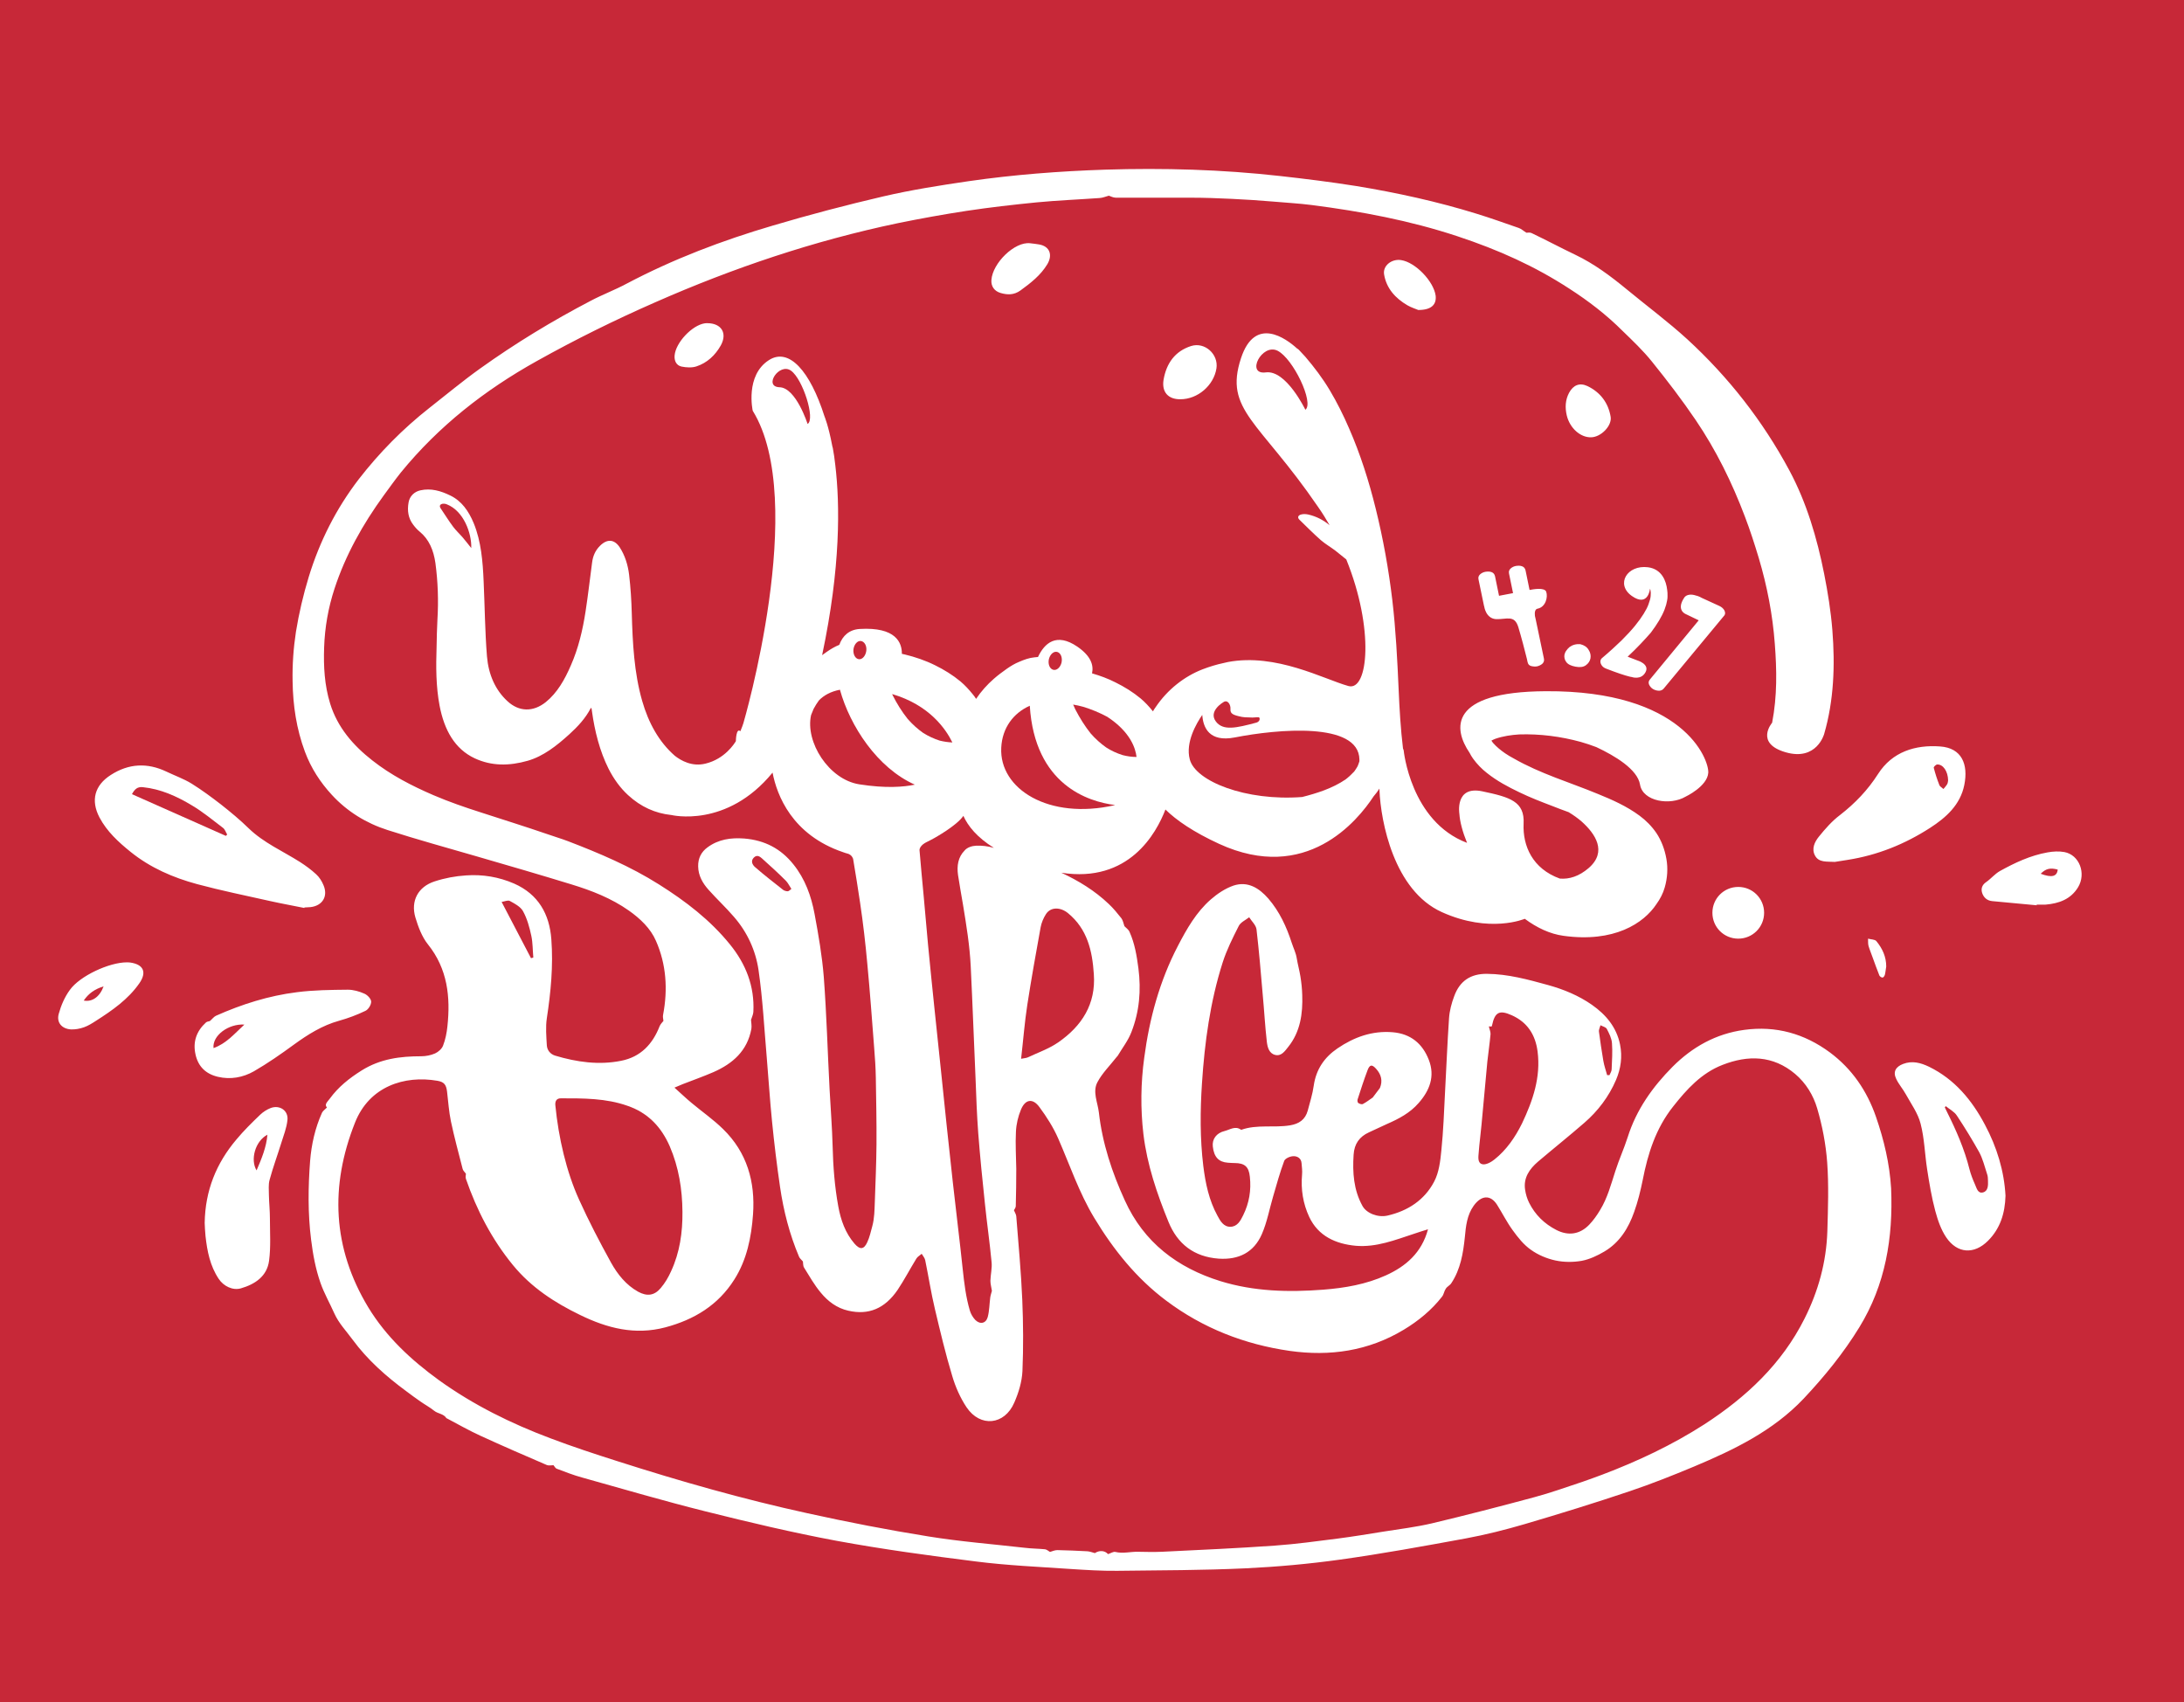 <?xml version="1.0" encoding="utf-8"?>
<!-- Generator: Adobe Illustrator 24.0.2, SVG Export Plug-In . SVG Version: 6.00 Build 0)  -->
<svg version="1.1" xmlns="http://www.w3.org/2000/svg" xmlns:xlink="http://www.w3.org/1999/xlink" x="0px" y="0px"
	 viewBox="0 0 1309.2 1020.3" style="enable-background:new 0 0 1309.2 1020.3;" xml:space="preserve">
<style type="text/css">
	.st0{fill:#C72838;}
	.st1{fill:none;}
</style>
<g id="Calque_1">
</g>
<g id="Calque_2">
	<path class="st0" d="M347.2,719.2c5.8,12.8,12.3,25.3,19.1,37.6c3.9,7,9,13.4,16.2,17.4c5.3,2.9,9.7,2.4,13.5-2.1
		c2.6-3,4.7-6.6,6.3-10.2c5.2-11.2,6.9-23.2,6.8-35.5c-0.1-13.6-2.2-26.7-7.6-39.3c-5.1-11.7-13.1-20.1-25.3-24.3
		c-13-4.6-26.5-4.5-40-4.5c-2.6,0-3.5,1.7-3.3,4.1C334.8,681.9,339.5,702.3,347.2,719.2z"/>
	<path class="st0" d="M585,506.9c3.7-0.2,7.3,0.3,10.8,1.3c-10.1-6.3-15.5-13-18.3-19.2c-4.1,6-17.3,13.2-17.4,13.3l0,0
		c-1.6,0.9-3.4,1.8-4.6,2.4c-0.1,0-0.1,0.1-0.2,0.1c-0.3,0.2-0.6,0.3-0.9,0.5c-3.3,2-3.2,4.2-3.2,4.2c0.8,9.2,1.6,18.4,2.5,27.6
		c0.9,9.7,1.7,19.3,2.6,29c1.2,12.6,2.5,25.2,3.8,37.8c1.3,12.7,2.7,25.4,4,38.1c2.3,22.3,4.6,44.6,7.1,66.9
		c1.9,17.3,4.1,34.5,5.9,51.8c0.9,8.4,1.9,16.8,4.3,24.9c0.6,2,1.8,4,3.2,5.5c2.9,2.9,6.4,2.2,7.5-1.7c1-3.8,1-7.8,1.5-11.7
		c0.2-1.4,0.7-2.8,1-4c-0.3-2.1-0.9-4.1-0.9-6c0.1-3.8,1.1-7.6,0.7-11.3c-1.1-11.7-2.8-23.4-4-35.1c-1.5-14-2.9-28.1-4-42.2
		c-0.8-10.8-1.2-21.7-1.6-32.6c-1-22.5-1.8-44.9-2.9-67.4c-0.6-12.3-2.6-24.5-4.6-36.7c-1-6-2.1-11.9-3-17.9c-0.8-5.5,0-10.8,4-14.8
		C579.8,507.9,582.7,507,585,506.9z"/>
	<path class="st0" d="M563.3,443.9c2.5,0.6,5,1,7.6,1.1c-3.9-8-13.7-22.4-36.1-29c0.1,0.2,0.2,0.3,0.2,0.5c2.6,5.2,5.6,10,9.1,14.4
		c2.8,3.2,5.9,6,9.3,8.4C556.6,441.3,559.9,442.8,563.3,443.9z"/>
	<path class="st0" d="M668.2,482.6c0,0,0.1-0.1,0.1-0.1c-16-2-48-12.1-51-59.5c-9.8,4.4-16.5,13.2-17.1,25.1
		C598.9,472.9,628.7,491.6,668.2,482.6z"/>
	<path class="st0" d="M921.7,630.2c-1.3-10-6.1-17.5-15.5-21.7c-7.4-3.3-10.1-1.9-11.8,6.1c0,0.2-0.2,0.4-0.3,0.7
		c-0.3,0-0.7-0.1-1-0.1c-0.4,0-0.9,0.1-0.6,0c0.4,1.9,1.1,3.3,1,4.7c-0.5,5.5-1.3,10.9-1.9,16.3c-1.2,12.6-2.3,25.3-3.5,37.9
		c-0.5,5.6-1.3,11.2-1.7,16.8c-0.2,2.5-0.8,6.2,2.2,6.9c2.1,0.5,5.2-1.2,7.2-2.8c7.3-5.8,12.5-13.4,16.6-21.7
		C918.9,659.6,923.7,645.6,921.7,630.2z"/>
	<path class="st0" d="M474.2,222.2c-7-5.1-16.8,9.6-6.9,9.9c9.9,0.3,16.8,22,16.8,22C488.9,251.4,481.3,227.3,474.2,222.2z"/>
	<path class="st0" d="M765.8,210.2c-9.4-4.6-19.2,14.6-7,13c12.2-1.6,23.7,22.4,23.7,22.4C787.9,241.6,775.2,214.9,765.8,210.2z"/>
	<path class="st0" d="M503.5,413.4c-5.6,1.1-9.7,3.4-12.6,6.4c-1.2,1.6-2.2,3.3-3.2,5.1c-0.5,1.2-1,2.4-1.5,3.7
		c-3.6,16,10.5,38.6,28.9,41.5c15.9,2.5,26.6,1.6,33.3,0.2C525.9,460.3,509.5,435.1,503.5,413.4z"/>
	<path class="st0" d="M514.8,395.1c2.1,0.3,4.1-2,4.5-5c0.4-3-1.1-5.6-3.2-5.9c-2.1-0.3-4.1,2-4.5,5
		C511.3,392.2,512.7,394.8,514.8,395.1z"/>
	<path class="st0" d="M753.2,433.1c0.7-0.2,1.9-0.9,1.9-2.2c0-0.6-0.2-0.9-0.6-1c-0.8,0-1.6,0-2.4,0.1c-0.9,0.1-1.9,0.1-3.2,0
		c0,0,0,0,0,0c-1.8,0-3.4-0.1-4.4-0.3c-5.4-1.1-7.1-1.9-6.9-4.7c0.2-2.8-1.8-5.9-4.3-4.1c0,0-9.2,5.3-4.4,11.6
		C733.2,438.1,740.9,436.4,753.2,433.1z"/>
	<path class="st0" d="M267.9,302.3c-0.9-0.4-2-0.5-2.9-0.3c-1.1,0.3-1.8,1.2-0.9,2.6c2.5,3.7,4.9,7.6,7.6,11.2
		c1.6,2.1,3.5,3.9,5.3,5.9c1.8,2.1,3.6,4.4,5.5,6.8C282.8,319.7,278,306.3,267.9,302.3z"/>
	<path class="st0" d="M780.6,477.7c4.4-1.1,8.8-2.4,13.1-4c4.5-1.7,8.9-3.8,13-6.6c1.8-1.4,3.5-3,5.1-4.7c0.7-1,1.4-2,2-3.1
		c0.4-0.9,0.7-1.8,1-2.7c0-0.1,0-0.2,0.1-0.4c0-0.3,0-0.7,0-1c-0.4-22.7-49.2-18.2-74.7-13.2c-15.4,3-19-6-19.5-13.5
		c-3.4,4.9-10.2,16.4-7.5,26.6C716.5,468.2,746.7,480.3,780.6,477.7z"/>
	<path class="st0" d="M631.2,401.4c2.1,0.7,4.3-1.2,5.1-4.1c0.7-2.9-0.3-5.8-2.4-6.5c-2.1-0.7-4.3,1.2-5.1,4.1
		C628.1,397.8,629.1,400.7,631.2,401.4z"/>
	<path class="st0" d="M653.8,439.6c2.8,3.2,5.9,6,9.3,8.4c3.1,2,6.4,3.5,9.9,4.6c2.7,0.7,5.5,1.1,8.3,1.1
		c-0.6-5.3-3.8-15.1-17.6-24.1c-4.7-2.5-9.5-4.5-14.5-6c-1.9-0.5-3.9-1-5.9-1.3c0.4,1,0.9,2,1.3,2.9
		C647.3,430.4,650.3,435.2,653.8,439.6z"/>
	<path class="st0" d="M457.2,514.9c-1.5-1.4-3.3-2.9-5.3-0.9c-2.1,2.1-0.8,4.4,0.7,5.7c5.5,4.8,11.2,9.2,16.9,13.7
		c0.7,0.5,1.8,0.8,2.7,0.8c0.7,0,1.3-0.8,2.2-1.4c-1.3-2-2.1-3.7-3.3-4.9C466.6,523.4,461.9,519.1,457.2,514.9z"/>
	<path class="st0" d="M640.2,547.3c-4.4-3.6-10.3-3.9-13.2,0.6c-1.5,2.3-2.7,5.2-3.2,7.9c-2.8,15.5-5.6,31-8,46.6
		c-1.6,10.4-2.4,20.9-3.7,32.2c1.9-0.4,3-0.4,3.9-0.8c6.2-2.9,12.8-5.2,18.3-9c14.2-9.8,22.7-23,21.4-40.9
		C654.8,569.9,651.8,556.8,640.2,547.3z"/>
	<path class="st0" d="M1223.3,523.7c6.6,2.5,9.8,1.7,10.2-2.5C1229,520,1226.4,520.6,1223.3,523.7z"/>
	<path class="st0" d="M1173,668.6c-1.5-2.3-4.3-3.7-6.6-5.6c-0.2,0.2-0.4,0.5-0.6,0.7c0.5,1,0.9,1.9,1.4,2.9
		c5.5,11,10.4,22.2,13.4,34.2c0.8,3.1,2,6.2,3.3,9.1c1,2.1,1.6,5.6,4.8,4.8c3.1-0.8,3.1-4.2,3-7c0-1.4-0.1-2.9-0.6-4.2
		c-1.4-4.3-2.5-8.8-4.6-12.8C1182.3,683.2,1177.8,675.8,1173,668.6z"/>
	<path class="st0" d="M136.2,500.2c-0.8-1.3-1.3-3-2.4-3.9c-6.2-4.7-12.2-9.7-18.8-13.6c-9-5.4-18.6-9.8-29.4-10.9
		c-3.2-0.3-4.8,1.1-6.5,4.2c18.9,8.4,37.6,16.7,56.3,25C135.7,500.7,135.9,500.4,136.2,500.2z"/>
	<path class="st0" d="M50.2,599.7c5,1,9.6-2.2,11.9-8.5C56.9,592.8,53.1,595.4,50.2,599.7z"/>
	<path class="st0" d="M319.7,573.9c-0.4-4.3-0.3-8.8-1.2-13c-1.1-5.1-2.5-10.3-5-14.8c-1.5-2.7-5-4.5-7.9-6.1
		c-1.1-0.6-3.1,0.3-4.9,0.6c6.3,12,11.9,22.8,17.6,33.7C318.7,574.2,319.2,574.1,319.7,573.9z"/>
	<path class="st0" d="M1165,472.9c0.8-1,1.7-1.9,2.3-3c0.4-0.8,0.4-1.8,0.5-2.2c-0.1-5.4-3-9.6-6.5-9.5c-0.8,0-2.3,1.5-2.1,2
		c0.9,3.5,2,6.9,3.3,10.2C1162.8,471.4,1164.1,472.1,1165,472.9z"/>
	<path class="st0" d="M128,628.2c7.8-2.8,12.6-8.7,18.5-14.1C136.9,613.5,127.2,620.7,128,628.2z"/>
	<path class="st0" d="M961.1,635.7c0.5,3,1.5,5.8,2.3,8.7c0.5,0,0.9,0,1.4,0c0.5-1.2,1.3-2.3,1.3-3.5c0.2-5.2,0.6-10.4,0.2-15.6
		c-0.2-3-1.7-5.9-3.1-8.6c-0.6-1.1-2.5-1.5-3.8-2.2c-0.3,1.3-1.1,2.6-0.9,3.9C959.3,624.2,960.1,630,961.1,635.7z"/>
	<path class="st0" d="M153.8,701.5c3-7,5.9-13.9,6.5-21.4C153,683.9,149.9,695.1,153.8,701.5z"/>
	<path class="st0" d="M814.2,661.1c0.8,0.5,2.1,1,2.8,0.6c2.1-1.1,4-2.6,5.9-3.9l4.3-5.7c1.8-4.4,0.7-8.2-2.3-11.5
		c-2.4-2.7-3.8-2.6-5.1,0.8c-2.2,5.8-4.1,11.7-6,17.6C813.6,659.6,813.8,660.8,814.2,661.1z"/>
	<g>
		<path class="st1" d="M218.9,606c1.7-0.8,3.5-3.7,3.5-5.5c0-1.6-2.2-4-4-4.8c-3.1-1.4-6.6-2.4-10-2.4c-10.2,0.1-20.4,0.2-30.5,1.5
			c-16.8,2.2-33,7.2-48.5,14.1c-1.3,0.6-2.2,1.9-3.7,3.2c-0.3,0.1-1.6,0.1-2.3,0.8c-5.6,5.2-7.9,11.6-6.3,19.2
			c1.6,7.3,6.2,11.7,13.4,13.4c7.6,1.8,15,0.4,21.6-3.3c8.3-4.7,16.2-10.2,23.9-15.8c8.4-6.1,17-11.5,27.1-14.3
			C208.6,610.4,213.9,608.4,218.9,606z"/>
		<path class="st1" d="M989.4,378.9c3.9-5.1,6.6-9.7,8.2-13.8c0.8-2,1.3-3.9,1.6-5.7c0-0.1,0-0.1,0-0.2c0.1-0.4,0.2-1,0.2-1.8
			c0-0.2,0-0.4,0-0.6c0-1.2,0-2.4-0.2-3.5c-0.6-5.4-3.2-12.5-11.5-13.6c-12.5-1.6-19.7,10.2-9.7,17.2c9.8,6.9,10.9-4.2,10.9-4.4
			c0.1,0.3,0.2,0.6,0.3,1c0.1,0.9,0.1,2,0.1,3.4c-0.1,1.4-0.5,3.1-1.3,5c-0.7,1.7-1.6,3.6-2.9,5.7c-1.3,2.1-3,4.5-5.2,7.2
			c-2.2,2.7-4.8,5.6-8.1,8.8c-3.2,3.2-7,6.7-11.5,10.4c-0.4,0.4-0.7,0.8-0.9,1.1c-0.4,1-0.3,2,0.3,3c0.6,1.1,1.6,1.8,3,2.4
			c6.2,2.4,11,4,14.2,4.8c0.4,0.1,0.7,0.2,1.1,0.2l0,0c0,0,5.6,2,8.2-2.9c2.6-4.9-5-7.1-5-7.1l-5.7-2.2l0,0
			C981.5,388.2,986,383.3,989.4,378.9z"/>
		<path class="st1" d="M162.3,664.2c-2.3,0.9-4.6,2.3-6.3,4c-4.9,4.8-9.8,9.7-14.3,14.9c-11.9,14.2-18.7,30.5-19,50
			c0.1,2.1,0.2,5,0.5,7.9c1,9,2.7,17.9,7.9,25.6c2.9,4.4,8.4,7.1,13.3,5.7c8.6-2.5,15.6-7.3,16.9-16.6c1.1-8.3,0.5-16.9,0.5-25.4
			c0-4.6-0.5-9.2-0.6-13.8c-0.1-3.1-0.4-6.3,0.4-9.2c2-7.5,4.7-14.7,7-22.1c1.4-4.5,3.2-9.1,3.7-13.7
			C173,665.7,167.7,662.1,162.3,664.2z"/>
		<path class="st1" d="M77.9,576.8c-0.8-0.1-1.7-0.1-2-0.1c-10.6,0-28.3,8.2-34.1,16.5c-3,4.3-5.3,9.4-6.7,14.4
			c-1.4,5.2,1.8,8.9,7.3,9.3c2.6,0.2,5.4-0.4,7.9-1.3c2.6-0.9,4.9-2.4,7.2-3.9c9.7-6.2,19.2-12.7,25.9-22.4
			C88.2,582.7,86,578,77.9,576.8z"/>
		<path class="st1" d="M947.4,386.1c-1.2-0.1-2.4,0-3.5,0.3c-1.1,0.3-2.1,0.8-2.9,1.4c-0.8,0.6-1.5,1.4-2,2.2
			c-0.5,0.8-0.9,1.7-1.1,2.5c-0.3,1.5,0.1,2.9,1.1,4.3c1,1.3,2.8,2.3,5.6,2.8c2.6,0.5,4.7,0.2,6.2-0.9c1.5-1.1,2.4-2.5,2.7-4.1
			c0.3-1.7,0-3.4-1-5.1C951.4,387.8,949.7,386.7,947.4,386.1z"/>
		<path class="st1" d="M1090.3,501.5c-2.5,3.1-4.6,7.2-2.3,11.3c2.3,4.3,7,3.5,11.9,3.8c2-0.3,4.8-0.8,7.6-1.2
			c17.9-2.8,34.4-9.4,49.5-19.2c9.6-6.2,18.1-13.8,20.5-25.7c2.5-12.4-1.5-22.2-14.5-23.1c-14.9-1.1-28.7,3.2-37.2,16.5
			c-6.2,9.7-13.8,17.6-22.8,24.5C1098.2,492.1,1094.1,496.8,1090.3,501.5z"/>
		<path class="st1" d="M1120.2,567c0.6,2.4,1.6,4.7,2.5,7c1.3,3.6,2.6,7.2,4,10.7c0.2,0.6,1.3,1.3,1.9,1.2c0.5-0.1,1.2-1.1,1.4-1.7
			c0.4-1.6,0.6-3.3,0.8-4.9c0-5.8-2.3-10.8-5.8-15.1c-0.9-1.1-3.3-1.1-5-1.5C1120,564.1,1119.8,565.6,1120.2,567z"/>
		<path class="st1" d="M78.3,510.6c11.7,9.5,25.4,15.4,39.8,19.3c14.5,3.9,29.3,6.9,44,10.2c6.7,1.5,13.6,2.8,20.3,4.1
			c0-0.1,0-0.2,0.1-0.3c1.2-0.1,2.4-0.1,3.6-0.2c7.2-0.9,10.7-6.5,7.8-13.2c-1-2.4-2.5-4.7-4.4-6.5c-2.9-2.7-6.2-5.1-9.6-7.3
			c-10.4-6.6-21.8-11.5-30.8-20.2c-5.3-5.1-10.9-9.8-16.6-14.3c-5.7-4.4-11.4-8.8-17.6-12.5c-4.7-2.9-10.1-4.8-15.1-7.2
			c-11.5-5.5-22.6-4.8-33.4,2c-9.7,6.2-12.1,15.2-6.8,25.4C64.1,498.4,71,504.7,78.3,510.6z"/>
		<path class="st1" d="M965.6,249.9c-1.4-8.4-6.2-14.8-13.9-18.4c-4.7-2.3-8.6-0.7-11,4c-2.3,4.3-2.5,8.9-1.4,13.6
			c1.8,7.6,8.2,13.2,14.7,13.1C959.7,262.1,966.5,255.3,965.6,249.9z"/>
		<path class="st1" d="M1156.3,639.2c-4.9-2.4-10-3.8-15.6-1.7c-4.4,1.7-6.1,4.7-4.1,9c1.5,3.2,4,6,5.7,9.1
			c3.2,5.8,7.3,11.5,8.9,17.7c2.3,8.8,2.5,18.2,3.9,27.2c1.3,8.4,2.8,16.9,4.9,25.1c1.5,5.5,3.4,11.3,6.6,15.9
			c6.6,9.8,16.6,10.3,25,2c7.3-7.2,10.2-16.3,10.4-27.2c-0.8-14.7-5.2-29.1-12.4-42.7C1181.8,659.1,1171.6,646.7,1156.3,639.2z"/>
		<path class="st1" d="M422.4,193.7c-7.6,1.2-17.3,11.6-18,19.2c-0.3,3.2,1,6,4.1,6.7c2.9,0.6,6.3,0.8,9-0.1
			c6.5-2.1,11.3-6.7,14.6-12.6c4.1-7.3,0.5-13.3-8.2-13.3C423.6,193.7,422.9,193.6,422.4,193.7z"/>
		<path class="st1" d="M617.6,145.8c-9.3-1.1-22.5,11.9-23.2,22c-0.3,3.7,1.8,6.7,5.5,7.8c4.1,1.3,8.1,1.3,11.9-1.5
			c6.2-4.4,12.1-9.1,16.1-15.7c3.3-5.5,1.6-10.9-4.9-12C621.1,146.2,619.3,146,617.6,145.8z"/>
		<path class="st1" d="M1237.5,510.8c-3.3-0.6-6.8-0.4-10.1,0.2c-10.3,1.8-19.6,6.2-28.6,11.2c-3,1.7-5.3,4.6-8.2,6.6
			c-2.5,1.7-3.2,3.9-2.4,6.5c0.9,2.7,2.9,4.6,6,4.9c8.9,0.8,17.8,1.7,26.7,2.5c0-0.1,0-0.3,0-0.4c1.8,0,3.6,0.1,5.4,0
			c7.9-0.7,15-3.2,19.4-10.4C1250.7,523.5,1246.5,512.4,1237.5,510.8z"/>
		<path class="st1" d="M921.8,364.5c4.7-1,6.2-6.8,5.1-10.1c-0.9-2.8-7.9-1.6-10-1.1c0,0,0,0,0,0l-2.4-11.7c-0.3-1.3-1-2.1-2.1-2.5
			c-1.1-0.4-2.3-0.5-3.6-0.2c-1.2,0.2-2.2,0.7-3.2,1.5c-0.9,0.8-1.3,1.8-1,3.1l2.4,11.7l-8.4,1.6l-2.4-11.7c-0.3-1.3-1-2.1-2.1-2.5
			c-1.1-0.4-2.3-0.5-3.6-0.2c-1.2,0.2-2.2,0.7-3.2,1.5c-0.9,0.8-1.3,1.8-1,3.1l3.2,15.4c0.1,0.3,0.1,0.5,0.2,0.7
			c0,0,0.9,7.5,7.2,7.7c6.3,0.3,11-2.7,13.3,4.9c1.7,5.5,3.9,14.4,5.1,18.9l0.4,1.9c0.1,0.3,0.2,0.6,0.3,0.9c0,0,0,0,0,0l0,0
			c0.4,0.7,1,1.3,1.8,1.5c1.2,0.4,2.4,0.5,3.6,0.2c1.3-0.2,2.4-0.8,3.2-1.6c0.9-0.8,1.2-1.8,0.9-3.1l-4.9-23.4l0,0l-0.5-2.2l0,0l0,0
			l0-0.2C919.9,367.2,920.1,365,921.8,364.5z"/>
		<path class="st1" d="M714.1,207.4c-9.7,3.1-14.9,10.4-16.5,20.2c-1.2,7.4,2.7,11.8,10.1,11.7c10.4-0.1,20-8.3,21.6-18.5
			C730.5,212.3,722.2,204.8,714.1,207.4z"/>
		<path class="st1" d="M839.9,155.9c-5.7-0.9-11.1,3.4-10.2,8.6c1.4,8.5,6.8,14.3,14,18.5c2.4,1.4,5.2,2.2,6.5,2.8
			c7.8,0,11-3.2,10.3-8.6C859.4,168.5,848.4,157.2,839.9,155.9z"/>
		<path class="st1" d="M991.8,413.3c0.9,0.4,1.9,0.6,3,0.6c1.1,0,2-0.5,2.7-1.4l36.4-43.9c0.4-0.9,0.4-1.9-0.2-3
			c-0.6-1.1-1.6-1.9-2.9-2.5l-10.7-4.9c-0.6-0.3-1.3-0.7-2.4-1.1c-0.1,0-0.2-0.1-0.3-0.1c-0.3-0.1-0.5-0.2-0.8-0.2
			c-5.6-1.6-7,1.5-7,1.5c-4.8,7.3,0.9,9.6,0.9,9.6l7.9,3.8l-29.2,35.4l-0.5,0.7c-0.5,1-0.4,2.1,0.3,3.1
			C989.7,412,990.6,412.8,991.8,413.3z"/>
	</g>
	<g>
		<path class="st1" d="M218.9,606c1.7-0.8,3.5-3.7,3.5-5.5c0-1.6-2.2-4-4-4.8c-3.1-1.4-6.6-2.4-10-2.4c-10.2,0.1-20.4,0.2-30.5,1.5
			c-16.8,2.2-33,7.2-48.5,14.1c-1.3,0.6-2.2,1.9-3.7,3.2c-0.3,0.1-1.6,0.1-2.3,0.8c-5.6,5.2-7.9,11.6-6.3,19.2
			c1.6,7.3,6.2,11.7,13.4,13.4c7.6,1.8,15,0.4,21.6-3.3c8.3-4.7,16.2-10.2,23.9-15.8c8.4-6.1,17-11.5,27.1-14.3
			C208.6,610.4,213.9,608.4,218.9,606z"/>
		<path class="st1" d="M965.6,249.9c-1.4-8.4-6.2-14.8-13.9-18.4c-4.7-2.3-8.6-0.7-11,4c-2.3,4.3-2.5,8.9-1.4,13.6
			c1.8,7.6,8.2,13.2,14.7,13.1C959.7,262.1,966.5,255.3,965.6,249.9z"/>
		<path class="st1" d="M1124.1,669.6c-5.4-15.5-14.3-28.7-27.6-38.5c-15.3-11.3-32.4-16.2-51.4-13.5c-16.9,2.3-31,10.2-42.9,22.1
			c-12,12.1-21.7,25.7-26.9,42.2c-2.2,6.9-5.2,13.4-7.4,20.3c-2.5,8-4.7,16.1-9.1,23.3c-1.9,3.2-4.1,6.2-6.6,8.9
			c-5.6,5.8-12.5,6.8-19.7,3.1c-7.1-3.7-12.7-9.1-16.3-16.3c-1.2-2.4-2-5.2-2.4-7.8c-1.1-7.2,2.5-12.5,7.7-16.8
			c9.2-7.8,18.7-15.4,27.8-23.3c8.2-7.1,14.7-15.7,19-25.7c3-6.8,3.9-14,2.4-21.3c-2.1-10.4-8.3-17.8-16.8-23.7
			c-8.1-5.6-17-9.3-26.4-11.9c-12-3.3-24-6.6-36.6-6.7c-9.8-0.1-16.2,4.3-19.6,13.4c-1.5,4.2-2.7,8.7-3.1,13.2
			c-1.1,14.8-1.6,29.6-2.4,44.4c-0.6,11.6-1,23.3-2.2,34.8c-0.6,6.4-1.5,13.2-4.3,18.7c-5.7,11.1-15.8,17.6-28,20.4
			c-5.8,1.3-12.6-1.4-15-5.8c-5.3-9.6-6-20-5.3-30.7c0.4-6.4,3.5-10.7,9.2-13.4c3.6-1.7,7.1-3.5,10.8-5c7.1-3,13.8-6.6,19-12.6
			c6.6-7.5,9.9-16,6.1-25.8c-3.8-9.9-10.9-15.7-21.7-16.6c-12.3-1-23.1,2.9-33.1,9.7c-7.9,5.4-12.8,12.6-14.2,22.3
			c-0.7,5.1-2.3,10-3.6,15c-1.4,5.4-5.1,7.9-10.6,8.8c-9.7,1.6-19.8-0.8-29.3,2.7c-3.5-2.6-6.7-0.1-9.9,0.7c-5,1.3-7.7,4.9-7.1,9.3
			c0.8,6.3,3.5,9.3,9,9.7c1.3,0.1,2.6,0.1,4,0.2c6,0.1,8.5,2.2,9.2,8.2c0.8,8.1-0.4,15.8-4,23.1c-1.6,3.2-3.5,6.8-7.6,6.9
			c-4.2,0.1-6.1-3.4-7.8-6.6c-5.1-9.3-7.2-19.4-8.5-29.8c-2-16.5-1.9-33-0.8-49.6c1.7-24.6,5-48.9,12.4-72.4
			c2.4-7.5,6-14.8,9.6-21.8c1.1-2.2,4.2-3.5,6.3-5.3c1.5,2.4,4.1,4.7,4.4,7.3c1.6,12.9,2.6,25.9,3.7,38.9c0.8,9.5,1.4,19.1,2.5,28.6
			c0.3,3.1,1.3,6.8,5,7.7c3.7,0.9,5.8-2.3,7.8-4.8c7.4-9.1,8.8-20,8.4-31.2c-0.1-3.7-0.5-7.4-1.1-11.1c-0.6-3.7-1.6-7.2-2.2-10.9
			c-0.5-3.2-2-6.2-3-9.2c-3.1-9.6-7.3-18.8-14-26.5c-5.5-6.4-12.4-10.6-20.9-7.8c-4.9,1.6-9.7,4.8-13.6,8.3
			c-8.7,7.6-14.4,17.6-19.7,27.8c-11,21-17.1,43.6-20.2,67c-2,15.3-2.3,30.6-0.5,45.9c2.2,18.3,8.1,35.6,15,52.5
			c5.4,13.3,15.3,21,30.1,22.1c12,0.9,21.1-3.6,25.9-14.7c3.1-7.1,4.4-14.9,6.7-22.4c2.1-7.2,4.1-14.5,6.7-21.5
			c0.6-1.5,3.6-2.8,5.5-2.8c2.3-0.1,4.7,1.3,4.9,4.2c0.2,2.3,0.5,4.5,0.3,6.8c-0.8,8.9,0.6,17.5,4.3,25.4
			c5.4,11.5,15.8,16.2,28,17.3c12.2,1.1,23.4-3.5,34.8-7.2c2.6-0.9,5.3-1.7,8.4-2.7c-3.8,14.1-13.3,22.2-25.2,27.6
			c-11.9,5.4-24.6,7.6-37.6,8.6c-20.8,1.6-41.5,1.1-61.6-5.1c-25.8-8-45.9-23.3-57.3-48.3c-7.7-16.8-13.4-34.4-15.6-52.8
			c-0.7-6-3.9-12.4-0.9-18.1c2.9-5.5,7.6-10.1,11.5-15.1c0.2-0.3,0.5-0.5,0.7-0.8c2.8-4.7,6.3-9.2,8.2-14.2
			c4.7-12.3,5.8-25,4.2-38.2c-1-7.6-2.2-14.9-5.3-21.8c-0.7-1.5-2.2-2.6-3.1-3.5c-0.6-1.7-0.9-3.5-1.8-4.7c-2.3-3-4.8-6-7.6-8.6
			c-8.4-8-18-13.9-28.4-18.7c40.5,6.3,56.9-23.6,62.4-37.9c6.6,6.5,16.8,13.5,32.2,20.6c52.1,23.9,82.9-13.7,92.6-28.5
			c1.2-1.4,2.4-2.9,3.4-4.6c0,0.3,0,0.7,0.1,1c0,0,0,0,0,0c0.8,18.7,8.6,60,37.4,73c28.8,13,49.7,4,49.7,4l0,0c0,0,0,0,0,0
			c7.2,5.3,15.1,9.1,23.2,10.2c30.3,4.1,48.1-7.4,55.8-19.1c2.1-2.9,3.9-6.3,4.9-9.9c1.6-5.5,2-11.5,1-17.1c-1.1-5.7-3-11-6-15.5
			c-2.8-4.1-6.3-7.7-10.1-10.4c-7.7-5.6-16.4-9.5-24.9-13c-17-6.9-34.6-12.1-50.7-21.4c-1.7-1-3.3-2-5-3c-2.6-1.8-5.1-3.9-7.3-6.3
			c-0.3-0.4-0.6-0.8-0.9-1.3c0.8-0.4,1.6-0.8,2.4-1.1c4.7-1.6,9.5-2.3,14.3-2.6c12.5-0.4,24.9,1.2,36.9,4.5c3.1,0.9,6.2,2,9.3,3.1
			c11.1,5.2,24.7,13.3,26.2,22.5c1.7,10.1,18.1,12.7,27.3,7.2l0,0c0,0,13.1-6.1,13.6-14.3c0.6-8.2-15.1-49.3-97.4-48.9
			c-58.8,0.3-55.5,22.7-45.7,36.9c0.6,1.3,1.4,2.5,2.1,3.5c2.4,3.3,5.2,6.2,8.3,8.6c6.1,4.7,12.8,8.3,19.5,11.6
			c6.5,3.1,13.1,5.7,19.7,8.2c3.3,1.2,6.5,2.4,9.8,3.7c2.8,1.7,5.5,3.6,7.9,5.7c8,7.1,15.5,17.9,4.1,27.8
			c-5.7,4.9-11.5,6.8-17.3,6.3c-16.3-5.8-22.3-19.5-21.7-32.9c0.6-13.4-8.2-15.9-24.8-19.4c-16.6-3.5-13.7,13.5-13.7,13.5l0,0
			c0.2,4.8,1.9,10.8,4.6,17.4c-33.9-12.8-38-55.5-38-55.5l-0.4-1.1c-1.5-11.6-2.1-23.4-2.6-35.1c-0.8-18-1.7-36-3.8-53.8
			c-2.2-18.5-5.5-36.8-9.9-54.6c-4.1-16.7-9.3-33-16-48.3c-3.5-7.9-7.3-15.6-11.6-22.9c-4.3-7.2-9.2-13.9-14.6-20
			c-1.3-1.4-2.5-2.9-3.9-4.2c-0.4-0.4-0.8-0.7-1.2-0.9c-6.5-5.8-25.1-19.6-33.5,5.9c-10.3,31.2,10.8,37.3,46.1,89
			c2.5,3.7,4.8,7.4,7,11.1c-3.6-3-7.9-5.3-12.8-6.4c-1.4-0.3-2.9-0.4-4.3,0c-1.6,0.5-2.5,1.7-0.9,3.2c4.2,4.1,8.4,8.3,12.8,12.2
			c2.6,2.3,5.8,4.1,8.6,6.2c2.2,1.7,4.4,3.5,6.6,5.3c16.9,41.6,13.3,79.2,1.3,75.9c-15-4.1-43.3-19.7-72.2-14.4
			c-0.9,0.2-1.8,0.4-2.6,0.6c-4.3,0.8-8.5,2.1-12.7,3.8c-10.8,4.1-20.9,11.9-28.1,22.7c-0.5,0.8-1.1,1.7-1.6,2.5
			c-0.1-0.1-0.1-0.2-0.2-0.3c-2.2-2.7-4.5-5.2-7.1-7.4c-4.7-3.9-9.9-7.1-15.2-9.7c-4.5-2.3-9.2-4-14-5.4c1.1-5-0.8-10.5-8.8-16
			c-12.6-8.6-19.7-2.1-23.6,6.2c-0.7,0-1.4,0.1-2.1,0.2c-3.1,0.3-6.2,1.4-9.2,2.7c-2.5,1.1-4.9,2.5-7.3,4.1
			c-2.7,1.9-5.4,3.9-7.9,6.1c-3.9,3.4-7.6,7.4-10.6,12c-0.7-1-1.4-2-2.2-3c-2.2-2.7-4.5-5.2-7.1-7.4c-4.7-3.9-9.9-7.1-15.2-9.7
			c-5.8-2.9-12-5-18.2-6.5c-0.6-0.1-1.2-0.3-1.8-0.4c0-6.7-3.7-16.2-25.3-14.9c-6.2,0.4-10.2,3.9-12.2,9.5c-0.1,0-0.1,0-0.2,0.1
			c-2.5,1.1-4.9,2.5-7.3,4.1c-0.9,0.7-1.9,1.3-2.8,2c11.3-52.8,10.8-90.5,7.9-113.9c-0.3-3.8-0.8-7.3-1.5-10.3
			c-0.1-0.5-0.2-1.1-0.4-1.6c-2.2-11.7-4.6-17.4-4.6-17.4l0,0c-8.6-27.1-21.2-41.3-33.2-33.7c-14.6,9.2-9.8,30.4-9.8,30.4
			c33.5,54.2-5.6,187.3-5.6,187.3c-0.2,0.7-0.4,1.3-0.7,2c-0.3,1-0.7,1.9-1.1,2.8c-2.5-2.3-2.7,5.5-2.7,5.9c0,0.1-0.1,0.1-0.1,0.2
			c-0.8,1.4-6.5,10.5-18.1,13.3c-8.1,2-14.7-1.8-18.4-4.7c-9.5-8.3-15.8-19.7-19.6-33c-4.8-16.8-5.6-34.6-6.2-52.4
			c-0.2-7.7-0.7-15.5-1.6-23.1c-0.7-5.9-2.5-11.7-5.6-16.4c-3.3-5-7.6-5.3-11.9-0.9c-2.7,2.7-4.2,6.1-4.7,10.1
			c-1.3,9.8-2.4,19.5-3.9,29.2c-1.7,11.2-4.3,22.1-8.8,32.3c-3.8,8.5-8.2,16.5-15,22c-7.5,6.1-16.1,5.9-23-0.5
			c-7.2-6.8-11.4-16.1-12.3-26.9c-1.2-14.9-1.3-29.9-2-44.9c-0.6-12-1.5-24-5.9-34.8c-3-7.5-7.4-13.5-14.1-16.7
			c-5.7-2.7-11.5-4.5-17.9-3.1c-3.7,0.8-6.4,3.6-7.1,7.3c-0.9,5,0,9.5,2.7,13.2c1.2,1.6,2.5,3.1,4,4.3c5.6,4.5,8.4,11,9.4,18.8
			c1.5,11.2,1.9,22.6,1.2,34c-0.3,5.4-0.4,10.8-0.5,16.2c-0.3,11.9-0.4,23.8,1.8,35.3c2.8,14.6,9.2,25.9,21,31.5
			c10.2,4.9,20.9,4.7,31.8,1.5c9.5-2.7,17.4-9,25.1-16c4.9-4.4,9.5-9.3,12.8-15.7c0.2,0.1,0.4,0.2,0.4,0.4c0.1,0.5,0.2,1,0.2,1.4
			c1.7,12.3,4.7,24.1,10,34.7c3.1,6.2,7,11.5,11.7,15.8c7.7,7.1,16.4,10.9,25.8,11.9c0,0,0.1,0,0.1,0c0,0,33.2,8.2,60.7-25.4
			c2.6,13.5,11.6,37.3,42.3,47.7c0.8,0.3,1.7,0.5,2.5,0.8c0,0,0,0,0.1,0c2.6,0.8,3.3,2.9,3.4,3.3c1.5,8.8,2.9,17.6,4.2,26.4
			c1.8,12.1,3.1,24.2,4.3,36.4c1.6,16.7,2.8,33.5,4.1,50.2c0.5,6,0.8,12.1,1,18.1c0.3,13.3,0.5,26.6,0.4,39.9
			c-0.1,11.5-0.6,23-1,34.5c-0.2,4.9-0.2,9.8-1.5,14.5c-0.9,3.2-1.6,6.5-3,9.6c-2,4.5-4.5,4.7-7.7,0.9c-5.5-6.4-8.2-14.2-9.7-22.3
			c-2.2-11.9-3-24-3.4-36.2c-0.3-11.2-1.2-22.5-1.8-33.7c-1.1-22.6-1.8-45.2-3.5-67.7c-0.9-12.6-3.2-25.2-5.5-37.6
			c-2-10.8-5.7-21.1-12.7-29.8c-7.5-9.4-17.3-14.6-29.5-15.5c-8.1-0.6-15.4,0.4-22,5.3c-3.7,2.8-5.7,6.6-5.6,11.4
			c0.1,5.7,2.7,10.1,6.3,14.1c5,5.5,10.4,10.6,15.2,16.2c7.9,9.2,13,20.2,14.7,31.9c2.5,17.3,3.4,34.7,4.9,52.1
			c1.1,12.9,1.9,25.8,3.2,38.7c1.3,13.1,2.9,26.2,4.8,39.2c2.1,14.4,5.6,28.4,11.4,41.8c0.4,1,1.5,1.8,2.3,2.8
			c0.2,1.1,0,2.6,0.7,3.7c3.2,5.1,6.2,10.5,10.1,15.1c4.3,5.1,9.6,9.2,16.4,10.7c12.2,2.7,22-1.2,29.6-12.5
			c4.1-6,7.4-12.5,11.2-18.7c0.7-1.2,2.1-1.9,3.2-2.9c0.7,1.3,1.8,2.5,2.1,3.8c2,9.7,3.6,19.5,5.8,29.2c3.2,13.5,6.4,26.9,10.4,40.2
			c2,6.6,4.8,13.2,8.6,18.8c8.2,12.2,22.8,10.8,28.6-2.8c2.5-5.9,4.6-12.5,4.9-18.9c0.7-14.2,0.5-28.5-0.1-42.7
			c-0.7-16.7-2.3-33.4-3.6-50.1c-0.1-1.2-0.9-2.3-1.4-3.6c0.3-0.6,1.1-1.5,1.1-2.5c0.2-7.4,0.3-14.9,0.3-22.3
			c0-7.4-0.6-14.9-0.2-22.3c0.2-4.5,1.3-9,3-13.2c2.5-6.3,7.1-7,11.1-1.5c4.3,5.8,8.3,12.1,11.2,18.7c7,16,12.5,32.5,21.6,47.6
			c11.5,19.2,25.3,36.3,43.2,49.7c21.9,16.5,46.9,26.2,74,30.1c24.1,3.5,47.2,0.2,68.4-12.7c8.8-5.3,16.6-11.8,23-19.9
			c1-1.3,1.3-3.3,2.2-4.7c0.9-1.3,2.5-2,3.3-3.3c5.6-8.4,7.1-17.9,8.1-27.6c0.7-6.6,1.4-13.2,5.3-18.8c4.5-6.4,10.1-6.7,14-0.6
			c3.2,5.1,5.8,10.5,9.4,15.3c3.1,4.3,6.6,8.7,10.9,11.7c4.3,3,9.5,5.3,14.7,6.4c5.1,1.1,10.7,1.1,15.8,0.2
			c4.7-0.9,9.4-3.1,13.6-5.6c9-5.4,14.3-14,17.8-23.7c2.2-6.2,3.8-12.6,5.1-19c3.1-15.9,7.9-31.1,18.2-44.1
			c8.2-10.4,17-20.1,29.6-25c15.3-6,30.3-5.8,43.6,5.4c6.5,5.5,10.9,12.8,13.2,20.6c3.1,10.5,5.2,21.5,6,32.4
			c1,13.7,0.5,27.5,0.1,41.3c-0.5,18.4-5.4,35.9-13.7,52.4c-13.7,27.1-34.9,47.1-60,63.3c-19.2,12.5-39.9,22.2-61.3,30.2
			c-3.8,1.4-7.7,2.9-11.6,4.2c-9.7,3.2-19.3,6.6-29.1,9.3c-20.4,5.5-40.9,10.8-61.5,15.7c-9.4,2.2-19.1,3.4-28.8,4.9
			c-9.2,1.5-18.4,3-27.6,4.2c-12.5,1.6-25,3.3-37.5,4.2c-22.6,1.6-45.2,2.6-67.8,3.7c-4.8,0.2-9.5,0.2-14.3,0
			c-4.5-0.1-9,1.2-13.6,0.1c-1.2-0.3-2.8,0.8-4.4,1.3c-1.9-2.2-5.2-2.4-7.9-0.6c-1.8-0.4-3.1-1-4.5-1.1c-6-0.3-12-0.6-18-0.7
			c-1.5,0-3,0.7-4.4,1.1c-0.8-0.5-1.8-1.5-3-1.6c-4-0.5-8.1-0.5-12.2-0.9c-19.2-2.1-38.6-3.7-57.7-6.8c-24.3-3.9-48.5-8.6-72.5-13.9
			c-38.5-8.4-76.4-19.2-113.9-31.2c-13.5-4.3-26.9-8.7-40.1-13.7c-23.6-8.9-46.2-20-66.8-34.8c-16.8-12.1-31.8-26-42.5-43.8
			c-21.4-35.4-23-72.5-7.9-110.6c8.6-21.8,29.7-28.5,49.4-25.1c4.1,0.7,5.3,2.4,5.8,6.6c0.6,5.9,1,11.9,2.3,17.7
			c2,9.5,4.6,19,7,28.4c0.3,1,1.3,1.9,2,3c0,0.8-0.3,2.1,0,3.1c6.5,18.8,15.5,36.3,28.2,51.7c11,13.3,25,22.5,40.3,29.9
			c16.2,7.9,32.9,12.2,51,7.4c17.4-4.6,31.8-13.4,41.4-28.7c7.4-11.8,10.2-25.3,11.2-39c1.5-19.6-3.6-37.2-18-51.2
			c-5.8-5.7-12.5-10.3-18.8-15.6c-3.3-2.8-6.5-5.8-10.3-9.2c2.4-1,3.7-1.6,5-2.1c6.1-2.4,12.3-4.6,18.4-7.2
			c11.6-5,20.3-12.7,22.7-25.9c0.3-1.8-0.1-3.7-0.2-5.4c0.5-1.6,1.3-3.2,1.4-4.8c0.8-15.3-4.5-28.7-14-40.4
			c-11.9-14.7-26.7-26-42.6-36c-17.1-10.8-35.7-18.6-54.5-25.9c-4.1-1.6-8.4-2.8-12.6-4.3c-13.1-4.5-26.3-8.6-39.5-12.9
			c-9.7-3.1-19.3-6.4-28.6-10.4c-13-5.6-25.5-12-36.6-20.8c-11.5-9.1-20.9-19.8-25.3-34.1c-3.4-11-4-22.3-3.6-33.7
			c0.4-12,2.5-23.8,6.2-35.1c6.7-20.2,17-38.7,29.5-55.9c3.4-4.6,6.7-9.4,10.3-13.8c22.7-27.8,50.4-49.5,81.7-66.9
			c23.1-12.8,46.8-24.6,71-35.2c46.8-20.5,95.1-36.7,145.1-47.3c13.7-2.9,27.5-5.4,41.3-7.4c14-2.1,28.1-3.7,42.1-5.1
			c12.5-1.2,25.1-1.7,37.7-2.6c1.8-0.1,3.6-0.9,5.5-1.4c1.1,0.3,2.7,1.2,4.2,1.2c14.9,0.1,29.8-0.1,44.7,0c8.3,0,16.5,0.3,24.8,0.7
			c8.1,0.4,16.3,0.8,24.4,1.6c7.8,0.7,15.7,1,23.5,2.1c29.6,3.9,58.9,9.4,87.3,18.7c24.8,8.2,46.5,17.9,67.1,31.4
			c11.4,7.5,22.3,15.8,32,25.4c6,6,12.3,11.8,17.6,18.4c9.1,11.4,18,23,26.2,35c12.2,18,21.8,37.5,29.5,57.9
			c3.1,8.1,5.8,16.5,8.3,24.8c5,16.7,8.3,33.8,9.6,51.3c1.2,15.7,1.5,31.3-1.6,47.4c0,0-10.6,12.3,8.1,17.7s23.1-11,23.1-11
			c5.8-20.1,6.5-41,4.9-62.3c-0.9-11.3-2.7-22.5-4.9-33.6c-4.2-21.6-10.5-42.6-20.9-62.1c-15.9-29.6-36.4-55.8-61.1-78.5
			c-11.6-10.6-24.2-20-36.4-30c-9.6-7.9-19.5-15.3-30.8-20.7c-8.8-4.2-17.5-8.7-26.2-13c-1.1-0.5-2.5-0.2-3.1-0.2
			c-1.8-1.1-3.1-2.3-4.7-2.9c-8.4-2.9-16.7-5.9-25.2-8.5c-23.7-7.3-47.8-12.6-72.2-16.6c-15.1-2.5-30.3-4.4-45.6-6
			c-34.9-3.8-69.8-4.9-104.9-3.8c-27.4,0.9-54.6,3.1-81.7,6.9c-17.1,2.4-34.3,5.2-51.1,9.1c-22.3,5.1-44.4,11-66.3,17.5
			c-30.3,8.9-59.8,20.1-87.8,34.9c-7,3.7-14.4,6.5-21.4,10.2c-23,12-45.2,25.5-66.3,40.6c-10.4,7.4-20.3,15.7-30.4,23.6
			c-15.9,12.5-30.1,26.8-42.4,42.8c-13.6,17.6-23.5,37.2-29.9,58.4c-3.3,10.8-5.9,21.8-7.7,33c-1.6,9.8-2.2,19.8-2,29.7
			c0.3,14.4,2.3,28.4,7.4,42.2c3.7,9.9,9.1,18.3,16.1,25.8c9.2,10,20.6,16.9,33.4,21.1c17.7,5.7,35.7,10.5,53.5,15.8
			c18.9,5.6,37.9,11,56.8,16.8c12.1,3.8,23.9,8.3,34.4,15.7c6.8,4.8,13,10.8,16.2,18.1c6.2,14.1,7.2,29.1,4.3,44.3
			c-0.2,1.3,0.2,2.7,0.2,3.7c-0.8,1.1-1.8,2.1-2.3,3.2c-4.2,10.8-11.5,18.4-23,20.7c-13.4,2.7-26.7,0.8-39.7-3.1
			c-2.9-0.9-4.8-3.1-4.9-6.1c-0.3-5.4-0.8-11,0-16.3c2.3-15.7,3.9-31.4,2.7-47.3c-1.1-15.2-7.9-27-22.3-33.4
			c-9.2-4-18.9-5.6-28.8-4.9c-6.4,0.5-12.8,1.7-18.9,3.6c-9.9,3.2-14.4,11.7-11.5,21.6c1.7,5.6,3.8,11.6,7.5,16.1
			c11.9,14.7,13.6,31.5,11.7,49.2c-0.4,3.9-1.2,7.8-2.6,11.5c-0.7,1.9-2.9,3.8-4.8,4.7c-2.5,1.1-5.5,1.7-8.3,1.7
			c-12.6,0-24.5,1.6-35.7,8.5c-7.5,4.6-14,9.9-19.1,16.9c-1.3,1.8-3.5,3.5-1.7,5.3c-1.2,1.3-2.5,2-3,3.2c-4.2,9.1-6.4,18.9-7.1,28.8
			c-1.2,15.8-1.3,31.5,0.6,47.3c1.1,8.9,2.7,17.5,5.6,25.8c2.2,6.3,5.6,12.1,8.3,18.3c2.6,6,7.2,10.7,11,15.8
			c8.9,12.1,20.1,22,32.2,30.9c2.8,2.1,5.6,4.1,8.4,6.1c2.8,1.9,5.7,3.5,8.3,5.6c2.3,1.8,5.6,1.7,7.3,4.4c0.1,0.2,0.4,0.2,0.6,0.3
			c6.6,3.4,13.2,7.2,19.9,10.3c13.1,6,26.4,11.8,39.7,17.5c1.1,0.5,2.6,0.1,4,0.1c0.6,0.7,1.1,1.8,1.9,2.1c5,1.9,10.1,3.8,15.3,5.3
			c24.6,6.9,49.2,14.1,74,20.3c26,6.5,52.1,12.7,78.4,17.6c27.7,5.1,55.6,8.9,83.6,12.4c18.8,2.3,37.8,3.2,56.7,4.5
			c9.3,0.6,18.7,1.2,28,1.1c25.7-0.2,51.4-0.3,77.1-1.5c18.9-0.8,37.7-2.6,56.4-5.2c25.2-3.6,50.3-8.1,75.4-12.7
			c11.9-2.2,23.8-5.2,35.4-8.6c21.1-6.2,42.1-12.7,62.9-19.7c13-4.4,25.9-9.5,38.6-14.8c24-10.1,47.3-21.3,65.7-40.7
			c12.5-13.2,23.9-27.3,33.4-42.8c15.6-25.5,20.3-53.6,18.6-83C1132.3,697.8,1128.9,683.5,1124.1,669.6z"/>
		<path class="st1" d="M947.4,386.1c-1.2-0.1-2.4,0-3.5,0.3c-1.1,0.3-2.1,0.8-2.9,1.4c-0.8,0.6-1.5,1.4-2,2.2
			c-0.5,0.8-0.9,1.7-1.1,2.5c-0.3,1.5,0.1,2.9,1.1,4.3c1,1.3,2.8,2.3,5.6,2.8c2.6,0.5,4.7,0.2,6.2-0.9c1.5-1.1,2.4-2.5,2.7-4.1
			c0.3-1.7,0-3.4-1-5.1C951.4,387.8,949.7,386.7,947.4,386.1z"/>
		<path class="st1" d="M989.4,378.9c3.9-5.1,6.6-9.7,8.2-13.8c0.8-2,1.3-3.9,1.6-5.7c0-0.1,0-0.1,0-0.2c0.1-0.4,0.2-1,0.2-1.8
			c0-0.2,0-0.4,0-0.6c0-1.2,0-2.4-0.2-3.5c-0.6-5.4-3.2-12.5-11.5-13.6c-12.5-1.6-19.7,10.2-9.7,17.2c9.8,6.9,10.9-4.2,10.9-4.4
			c0.1,0.3,0.2,0.6,0.3,1c0.1,0.9,0.1,2,0.1,3.4c-0.1,1.4-0.5,3.1-1.3,5c-0.7,1.7-1.6,3.6-2.9,5.7c-1.3,2.1-3,4.5-5.2,7.2
			c-2.2,2.7-4.8,5.6-8.1,8.8c-3.2,3.2-7,6.7-11.5,10.4c-0.4,0.4-0.7,0.8-0.9,1.1c-0.4,1-0.3,2,0.3,3c0.6,1.1,1.6,1.8,3,2.4
			c6.2,2.4,11,4,14.2,4.8c0.4,0.1,0.7,0.2,1.1,0.2l0,0c0,0,5.6,2,8.2-2.9c2.6-4.9-5-7.1-5-7.1l-5.7-2.2l0,0
			C981.5,388.2,986,383.3,989.4,378.9z"/>
		<path class="st1" d="M1090.3,501.5c-2.5,3.1-4.6,7.2-2.3,11.3c2.3,4.3,7,3.5,11.9,3.8c2-0.3,4.8-0.8,7.6-1.2
			c17.9-2.8,34.4-9.4,49.5-19.2c9.6-6.2,18.1-13.8,20.5-25.7c2.5-12.4-1.5-22.2-14.5-23.1c-14.9-1.1-28.7,3.2-37.2,16.5
			c-6.2,9.7-13.8,17.6-22.8,24.5C1098.2,492.1,1094.1,496.8,1090.3,501.5z"/>
		<path class="st1" d="M162.3,664.2c-2.3,0.9-4.6,2.3-6.3,4c-4.9,4.8-9.8,9.7-14.3,14.9c-11.9,14.2-18.7,30.5-19,50
			c0.1,2.1,0.2,5,0.5,7.9c1,9,2.7,17.9,7.9,25.6c2.9,4.4,8.4,7.1,13.3,5.7c8.6-2.5,15.6-7.3,16.9-16.6c1.1-8.3,0.5-16.9,0.5-25.4
			c0-4.6-0.5-9.2-0.6-13.8c-0.1-3.1-0.4-6.3,0.4-9.2c2-7.5,4.7-14.7,7-22.1c1.4-4.5,3.2-9.1,3.7-13.7
			C173,665.7,167.7,662.1,162.3,664.2z"/>
		<path class="st1" d="M1120.2,567c0.6,2.4,1.6,4.7,2.5,7c1.3,3.6,2.6,7.2,4,10.7c0.2,0.6,1.3,1.3,1.9,1.2c0.5-0.1,1.2-1.1,1.4-1.7
			c0.4-1.6,0.6-3.3,0.8-4.9c0-5.8-2.3-10.8-5.8-15.1c-0.9-1.1-3.3-1.1-5-1.5C1120,564.1,1119.8,565.6,1120.2,567z"/>
		<path class="st1" d="M78.3,510.6c11.7,9.5,25.4,15.4,39.8,19.3c14.5,3.9,29.3,6.9,44,10.2c6.7,1.5,13.6,2.8,20.3,4.1
			c0-0.1,0-0.2,0.1-0.3c1.2-0.1,2.4-0.1,3.6-0.2c7.2-0.9,10.7-6.5,7.8-13.2c-1-2.4-2.5-4.7-4.4-6.5c-2.9-2.7-6.2-5.1-9.6-7.3
			c-10.4-6.6-21.8-11.5-30.8-20.2c-5.3-5.1-10.9-9.8-16.6-14.3c-5.7-4.4-11.4-8.8-17.6-12.5c-4.7-2.9-10.1-4.8-15.1-7.2
			c-11.5-5.5-22.6-4.8-33.4,2c-9.7,6.2-12.1,15.2-6.8,25.4C64.1,498.4,71,504.7,78.3,510.6z"/>
		<path class="st1" d="M77.9,576.8c-0.8-0.1-1.7-0.1-2-0.1c-10.6,0-28.3,8.2-34.1,16.5c-3,4.3-5.3,9.4-6.7,14.4
			c-1.4,5.2,1.8,8.9,7.3,9.3c2.6,0.2,5.4-0.4,7.9-1.3c2.6-0.9,4.9-2.4,7.2-3.9c9.7-6.2,19.2-12.7,25.9-22.4
			C88.2,582.7,86,578,77.9,576.8z"/>
		<path class="st1" d="M839.9,155.9c-5.7-0.9-11.1,3.4-10.2,8.6c1.4,8.5,6.8,14.3,14,18.5c2.4,1.4,5.2,2.2,6.5,2.8
			c7.8,0,11-3.2,10.3-8.6C859.4,168.5,848.4,157.2,839.9,155.9z"/>
		<path class="st1" d="M422.4,193.7c-7.6,1.2-17.3,11.6-18,19.2c-0.3,3.2,1,6,4.1,6.7c2.9,0.6,6.3,0.8,9-0.1
			c6.5-2.1,11.3-6.7,14.6-12.6c4.1-7.3,0.5-13.3-8.2-13.3C423.6,193.7,422.9,193.6,422.4,193.7z"/>
		<path class="st1" d="M1156.3,639.2c-4.9-2.4-10-3.8-15.6-1.7c-4.4,1.7-6.1,4.7-4.1,9c1.5,3.2,4,6,5.7,9.1
			c3.2,5.8,7.3,11.5,8.9,17.7c2.3,8.8,2.5,18.2,3.9,27.2c1.3,8.4,2.8,16.9,4.9,25.1c1.5,5.5,3.4,11.3,6.6,15.9
			c6.6,9.8,16.6,10.3,25,2c7.3-7.2,10.2-16.3,10.4-27.2c-0.8-14.7-5.2-29.1-12.4-42.7C1181.8,659.1,1171.6,646.7,1156.3,639.2z"/>
		<path class="st1" d="M1237.5,510.8c-3.3-0.6-6.8-0.4-10.1,0.2c-10.3,1.8-19.6,6.2-28.6,11.2c-3,1.7-5.3,4.6-8.2,6.6
			c-2.5,1.7-3.2,3.9-2.4,6.5c0.9,2.7,2.9,4.6,6,4.9c8.9,0.8,17.8,1.7,26.7,2.5c0-0.1,0-0.3,0-0.4c1.8,0,3.6,0.1,5.4,0
			c7.9-0.7,15-3.2,19.4-10.4C1250.7,523.5,1246.5,512.4,1237.5,510.8z"/>
		<path class="st1" d="M991.8,413.3c0.9,0.4,1.9,0.6,3,0.6c1.1,0,2-0.5,2.7-1.4l36.4-43.9c0.4-0.9,0.4-1.9-0.2-3
			c-0.6-1.1-1.6-1.9-2.9-2.5l-10.7-4.9c-0.6-0.3-1.3-0.7-2.4-1.1c-0.1,0-0.2-0.1-0.3-0.1c-0.3-0.1-0.5-0.2-0.8-0.2
			c-5.6-1.6-7,1.5-7,1.5c-4.8,7.3,0.9,9.6,0.9,9.6l7.9,3.8l-29.2,35.4l-0.5,0.7c-0.5,1-0.4,2.1,0.3,3.1
			C989.7,412,990.6,412.8,991.8,413.3z"/>
		<path class="st1" d="M921.8,364.5c4.7-1,6.2-6.8,5.1-10.1c-0.9-2.8-7.9-1.6-10-1.1c0,0,0,0,0,0l-2.4-11.7c-0.3-1.3-1-2.1-2.1-2.5
			c-1.1-0.4-2.3-0.5-3.6-0.2c-1.2,0.2-2.2,0.7-3.2,1.5c-0.9,0.8-1.3,1.8-1,3.1l2.4,11.7l-8.4,1.6l-2.4-11.7c-0.3-1.3-1-2.1-2.1-2.5
			c-1.1-0.4-2.3-0.5-3.6-0.2c-1.2,0.2-2.2,0.7-3.2,1.5c-0.9,0.8-1.3,1.8-1,3.1l3.2,15.4c0.1,0.3,0.1,0.5,0.2,0.7
			c0,0,0.9,7.5,7.2,7.7c6.3,0.3,11-2.7,13.3,4.9c1.7,5.5,3.9,14.4,5.1,18.9l0.4,1.9c0.1,0.3,0.2,0.6,0.3,0.9c0,0,0,0,0,0l0,0
			c0.4,0.7,1,1.3,1.8,1.5c1.2,0.4,2.4,0.5,3.6,0.2c1.3-0.2,2.4-0.8,3.2-1.6c0.9-0.8,1.2-1.8,0.9-3.1l-4.9-23.4l0,0l-0.5-2.2l0,0l0,0
			l0-0.2C919.9,367.2,920.1,365,921.8,364.5z"/>
		<path class="st1" d="M714.1,207.4c-9.7,3.1-14.9,10.4-16.5,20.2c-1.2,7.4,2.7,11.8,10.1,11.7c10.4-0.1,20-8.3,21.6-18.5
			C730.5,212.3,722.2,204.8,714.1,207.4z"/>
		<path class="st1" d="M617.6,145.8c-9.3-1.1-22.5,11.9-23.2,22c-0.3,3.7,1.8,6.7,5.5,7.8c4.1,1.3,8.1,1.3,11.9-1.5
			c6.2-4.4,12.1-9.1,16.1-15.7c3.3-5.5,1.6-10.9-4.9-12C621.1,146.2,619.3,146,617.6,145.8z"/>
		<path class="st0" d="M-13.3-13.3v1049.9h1337.9V-13.3H-13.3z M1125.8,463.9c8.5-13.3,22.3-17.6,37.2-16.5
			c13,0.9,17,10.7,14.5,23.1c-2.4,11.9-10.9,19.5-20.5,25.7c-15.2,9.8-31.6,16.4-49.5,19.2c-2.8,0.4-5.7,0.9-7.6,1.2
			c-4.9-0.3-9.6,0.5-11.9-3.8c-2.2-4.1-0.2-8.2,2.3-11.3c3.8-4.7,7.9-9.4,12.7-13C1112,481.5,1119.6,473.6,1125.8,463.9z
			 M1130.7,579.3c-0.3,1.6-0.4,3.3-0.8,4.9c-0.2,0.7-0.8,1.7-1.4,1.7c-0.6,0.1-1.6-0.6-1.9-1.2c-1.4-3.5-2.7-7.1-4-10.7
			c-0.8-2.3-1.8-4.6-2.5-7c-0.4-1.4-0.2-2.9-0.3-4.4c1.7,0.5,4.1,0.4,5,1.5C1128.4,568.5,1130.7,573.4,1130.7,579.3z M66.4,464.5
			c10.7-6.9,21.9-7.5,33.4-2c5,2.4,10.4,4.3,15.1,7.2c6.1,3.8,11.9,8.1,17.6,12.5c5.7,4.5,11.4,9.2,16.6,14.3
			c9,8.7,20.4,13.6,30.8,20.2c3.4,2.2,6.7,4.6,9.6,7.3c1.9,1.7,3.4,4.1,4.4,6.5c2.9,6.7-0.6,12.4-7.8,13.2c-1.2,0.1-2.4,0.1-3.6,0.2
			c0,0.1,0,0.2-0.1,0.3c-6.8-1.4-13.6-2.6-20.3-4.1c-14.7-3.3-29.5-6.3-44-10.2c-14.4-3.9-28-9.8-39.8-19.3
			c-7.3-5.9-14.2-12.2-18.7-20.7C54.3,479.7,56.7,470.7,66.4,464.5z M83.5,589.4c-6.7,9.6-16.2,16.2-25.9,22.4
			c-2.3,1.5-4.7,3-7.2,3.9c-2.5,0.9-5.3,1.4-7.9,1.3c-5.5-0.4-8.7-4.1-7.3-9.3c1.4-5.1,3.6-10.2,6.7-14.4
			c5.9-8.3,23.5-16.5,34.1-16.5c0.3,0,1.2,0,2,0.1C86,578,88.2,582.7,83.5,589.4z M172.3,671.4c-0.5,4.7-2.3,9.2-3.7,13.7
			c-2.3,7.4-5,14.7-7,22.1c-0.8,2.9-0.4,6.1-0.4,9.2c0.1,4.6,0.6,9.2,0.6,13.8c0,8.5,0.6,17.1-0.5,25.4c-1.2,9.3-8.3,14.1-16.9,16.6
			c-4.9,1.4-10.4-1.3-13.3-5.7c-5.2-7.8-6.9-16.6-7.9-25.6c-0.3-2.9-0.4-5.7-0.5-7.9c0.3-19.5,7-35.8,19-50
			c4.4-5.3,9.3-10.1,14.3-14.9c1.8-1.7,4-3.1,6.3-4C167.7,662.1,173,665.7,172.3,671.4z M152.2,642.1c-6.5,3.7-14,5.1-21.6,3.3
			c-7.2-1.7-11.8-6.1-13.4-13.4c-1.7-7.6,0.6-14,6.3-19.2c0.7-0.6,1.9-0.6,2.3-0.8c1.5-1.3,2.4-2.6,3.7-3.2
			c15.5-6.9,31.6-12,48.5-14.1c10.1-1.3,20.3-1.4,30.5-1.5c3.3,0,6.9,1,10,2.4c1.8,0.8,4,3.1,4,4.8c0,1.9-1.7,4.7-3.5,5.5
			c-5,2.4-10.3,4.4-15.7,5.9c-10.1,2.8-18.7,8.2-27.1,14.3C168.4,631.8,160.5,637.3,152.2,642.1z M1114.6,795.5
			c-9.5,15.5-20.9,29.5-33.4,42.8c-18.4,19.4-41.7,30.6-65.7,40.7c-12.7,5.3-25.5,10.4-38.6,14.8c-20.8,7-41.8,13.5-62.9,19.7
			c-11.6,3.4-23.5,6.4-35.4,8.6c-25.1,4.6-50.2,9.2-75.4,12.7c-18.7,2.6-37.6,4.3-56.4,5.2c-25.7,1.2-51.4,1.2-77.1,1.5
			c-9.3,0.1-18.7-0.5-28-1.1c-18.9-1.3-37.9-2.1-56.7-4.5c-27.9-3.5-55.9-7.3-83.6-12.4c-26.3-4.9-52.4-11.1-78.4-17.6
			c-24.8-6.2-49.4-13.4-74-20.3c-5.2-1.4-10.2-3.4-15.3-5.3c-0.8-0.3-1.3-1.4-1.9-2.1c-1.3,0-2.8,0.4-4-0.1
			c-13.3-5.7-26.6-11.5-39.7-17.5c-6.8-3.1-13.3-6.8-19.9-10.3c-0.2-0.1-0.5-0.2-0.6-0.3c-1.7-2.7-5.1-2.6-7.3-4.4
			c-2.6-2.1-5.6-3.7-8.3-5.6c-2.9-2-5.6-4-8.4-6.1c-12.1-8.9-23.3-18.8-32.2-30.9c-3.8-5.2-8.3-9.8-11-15.8
			c-2.7-6.1-6.1-12-8.3-18.3c-2.9-8.3-4.5-16.9-5.6-25.8c-2-15.9-1.8-31.6-0.6-47.3c0.8-9.9,3-19.7,7.1-28.8c0.5-1.1,1.7-1.9,3-3.2
			c-1.8-1.8,0.4-3.5,1.7-5.3c5.1-7,11.6-12.2,19.1-16.9c11.2-7,23.1-8.5,35.7-8.5c2.8,0,5.8-0.6,8.3-1.7c2-0.9,4.1-2.8,4.8-4.7
			c1.4-3.6,2.2-7.6,2.6-11.5c1.9-17.7,0.1-34.5-11.7-49.2c-3.6-4.5-5.8-10.5-7.5-16.1c-2.9-9.9,1.6-18.4,11.5-21.6
			c6.1-2,12.5-3.2,18.9-3.6c9.9-0.7,19.6,0.9,28.8,4.9c14.5,6.4,21.2,18.3,22.3,33.4c1.2,15.8-0.3,31.6-2.7,47.3
			c-0.8,5.3-0.3,10.9,0,16.3c0.2,2.9,2.1,5.2,4.9,6.1c13,3.9,26.3,5.8,39.7,3.1c11.6-2.3,18.8-9.9,23-20.7c0.5-1.2,1.5-2.2,2.3-3.2
			c-0.1-1.1-0.5-2.5-0.2-3.7c2.9-15.2,1.9-30.3-4.3-44.3c-3.2-7.4-9.4-13.3-16.2-18.1c-10.5-7.4-22.3-12-34.4-15.7
			c-18.9-5.8-37.8-11.3-56.8-16.8c-17.9-5.2-35.8-10.1-53.5-15.8c-12.8-4.1-24.2-11.1-33.4-21.1c-6.9-7.5-12.4-15.9-16.1-25.8
			c-5.1-13.7-7.2-27.8-7.4-42.2c-0.2-9.9,0.5-19.9,2-29.7c1.8-11.1,4.4-22.2,7.7-33c6.5-21.2,16.4-40.8,29.9-58.4
			c12.4-16,26.5-30.3,42.4-42.8c10.1-7.9,19.9-16.1,30.4-23.6c21.1-15.1,43.3-28.6,66.3-40.6c7-3.7,14.5-6.5,21.4-10.2
			c28-14.8,57.5-26,87.8-34.9c21.9-6.5,44-12.3,66.3-17.5c16.8-3.9,34-6.6,51.1-9.1c27.1-3.9,54.3-6,81.7-6.9
			c35.1-1.1,70-0.1,104.9,3.8c15.2,1.7,30.5,3.6,45.6,6c24.4,4,48.6,9.3,72.2,16.6c8.5,2.6,16.8,5.6,25.2,8.5
			c1.6,0.5,2.9,1.8,4.7,2.9c0.6,0,2.1-0.3,3.1,0.2c8.8,4.2,17.4,8.8,26.2,13c11.3,5.4,21.2,12.8,30.8,20.7
			c12.1,10,24.8,19.4,36.4,30c24.7,22.7,45.2,48.9,61.1,78.5c10.4,19.4,16.6,40.5,20.9,62.1c2.2,11.1,4,22.4,4.9,33.6
			c1.7,21.3,0.9,42.3-4.9,62.3c0,0-4.4,16.4-23.1,11s-8.1-17.7-8.1-17.7c3.1-16.1,2.8-31.7,1.6-47.4c-1.3-17.4-4.6-34.5-9.6-51.3
			c-2.5-8.3-5.2-16.7-8.3-24.8c-7.7-20.4-17.3-39.9-29.5-57.9c-8.2-12.1-17.1-23.7-26.2-35c-5.3-6.6-11.5-12.5-17.6-18.4
			c-9.7-9.7-20.5-18-32-25.4c-20.6-13.4-42.3-23.2-67.1-31.4c-28.4-9.4-57.7-14.9-87.3-18.7c-7.8-1-15.7-1.4-23.5-2.1
			c-8.1-0.7-16.3-1.2-24.4-1.6c-8.3-0.4-16.5-0.7-24.8-0.7c-14.9-0.1-29.8,0.1-44.7,0c-1.5,0-3.1-0.8-4.2-1.2
			c-1.9,0.5-3.7,1.3-5.5,1.4c-12.6,0.9-25.1,1.4-37.7,2.6c-14.1,1.4-28.2,3-42.1,5.1c-13.8,2.1-27.6,4.6-41.3,7.4
			c-50.1,10.5-98.3,26.7-145.1,47.3c-24.2,10.6-47.9,22.3-71,35.2c-31.3,17.4-59,39.1-81.7,66.9c-3.6,4.5-6.9,9.2-10.3,13.8
			c-12.5,17.2-22.9,35.7-29.5,55.9c-3.7,11.3-5.8,23.1-6.2,35.1c-0.4,11.4,0.2,22.7,3.6,33.7c4.4,14.3,13.8,25.1,25.3,34.1
			c11.2,8.8,23.6,15.2,36.6,20.8c9.3,4,18.9,7.3,28.6,10.4c13.2,4.3,26.4,8.4,39.5,12.9c4.2,1.5,8.4,2.7,12.6,4.3
			c18.8,7.2,37.4,15.1,54.5,25.9c15.9,10,30.7,21.3,42.6,36c9.5,11.7,14.8,25.1,14,40.4c-0.1,1.6-0.9,3.2-1.4,4.8
			c0.1,1.7,0.5,3.6,0.2,5.4c-2.4,13.1-11.1,20.8-22.7,25.9c-6,2.6-12.2,4.8-18.4,7.2c-1.3,0.5-2.6,1.1-5,2.1
			c3.8,3.4,6.9,6.4,10.3,9.2c6.2,5.2,13,9.9,18.8,15.6c14.4,14,19.4,31.6,18,51.2c-1,13.7-3.7,27.2-11.2,39
			c-9.7,15.4-24.1,24.1-41.4,28.7c-18.2,4.8-34.8,0.5-51-7.4c-15.3-7.4-29.3-16.5-40.3-29.9c-12.7-15.5-21.7-32.9-28.2-51.7
			c-0.4-1.1,0-2.3,0-3.1c-0.8-1.1-1.8-1.9-2-3c-2.4-9.4-5-18.9-7-28.4c-1.2-5.8-1.6-11.8-2.3-17.7c-0.5-4.2-1.7-5.9-5.8-6.6
			c-19.7-3.4-40.8,3.3-49.4,25.1c-15.1,38-13.5,75.1,7.9,110.6c10.8,17.8,25.8,31.7,42.5,43.8c20.6,14.8,43.1,25.9,66.8,34.8
			c13.2,5,26.6,9.4,40.1,13.7c37.5,12,75.4,22.8,113.9,31.2c24,5.3,48.2,10,72.5,13.9c19.1,3.1,38.4,4.6,57.7,6.8
			c4,0.5,8.1,0.5,12.2,0.9c1.1,0.1,2.1,1.1,3,1.6c1.4-0.4,2.9-1.1,4.4-1.1c6,0.1,12,0.4,18,0.7c1.4,0.1,2.8,0.6,4.5,1.1
			c2.7-1.8,6-1.6,7.9,0.6c1.6-0.5,3.2-1.6,4.4-1.3c4.6,1.1,9.1-0.2,13.6-0.1c4.8,0.1,9.5,0.2,14.3,0c22.6-1.1,45.2-2.1,67.8-3.7
			c12.5-0.9,25-2.6,37.5-4.2c9.2-1.2,18.4-2.7,27.6-4.2c9.6-1.5,19.3-2.7,28.8-4.9c20.6-4.9,41.1-10.2,61.5-15.7
			c9.8-2.6,19.4-6.1,29.1-9.3c3.9-1.3,7.7-2.8,11.6-4.2c21.4-8.1,42-17.8,61.3-30.2c25.1-16.3,46.4-36.2,60-63.3
			c8.3-16.5,13.1-33.9,13.7-52.4c0.4-13.8,0.9-27.6-0.1-41.3c-0.8-10.9-2.9-21.9-6-32.4c-2.3-7.8-6.7-15.1-13.2-20.6
			c-13.3-11.2-28.3-11.4-43.6-5.4c-12.6,4.9-21.4,14.6-29.6,25c-10.3,13-15.1,28.1-18.2,44.1c-1.3,6.4-2.9,12.9-5.1,19
			c-3.4,9.7-8.7,18.3-17.8,23.7c-4.2,2.5-8.9,4.7-13.6,5.6c-5.1,0.9-10.7,0.9-15.8-0.2c-5.1-1.1-10.4-3.3-14.7-6.4
			c-4.3-3-7.8-7.4-10.9-11.7c-3.5-4.8-6.2-10.2-9.4-15.3c-3.9-6.1-9.4-5.8-14,0.6c-4,5.6-4.7,12.2-5.3,18.8
			c-1,9.7-2.6,19.3-8.1,27.6c-0.8,1.3-2.5,2-3.3,3.3c-1,1.4-1.2,3.4-2.2,4.7c-6.3,8.1-14.2,14.6-23,19.9
			c-21.2,12.8-44.3,16.1-68.4,12.7c-27.1-3.9-52-13.6-74-30.1c-17.9-13.4-31.6-30.5-43.2-49.7c-9.1-15.1-14.6-31.6-21.6-47.6
			c-2.9-6.6-6.9-12.9-11.2-18.7c-4-5.5-8.5-4.8-11.1,1.5c-1.7,4.1-2.8,8.7-3,13.2c-0.4,7.4,0.1,14.9,0.2,22.3
			c0,7.4-0.1,14.9-0.3,22.3c0,1-0.8,1.9-1.1,2.5c0.5,1.3,1.3,2.4,1.4,3.6c1.3,16.7,2.9,33.4,3.6,50.1c0.6,14.2,0.7,28.5,0.1,42.7
			c-0.3,6.4-2.3,13-4.9,18.9c-5.8,13.5-20.4,15-28.6,2.8c-3.8-5.7-6.7-12.3-8.6-18.8c-4-13.2-7.2-26.7-10.4-40.2
			c-2.3-9.7-3.8-19.5-5.8-29.2c-0.3-1.4-1.4-2.6-2.1-3.8c-1.1,1-2.5,1.7-3.2,2.9c-3.8,6.2-7.2,12.7-11.2,18.7
			c-7.7,11.3-17.5,15.3-29.6,12.5c-6.8-1.5-12.2-5.6-16.4-10.7c-3.9-4.6-6.9-10-10.1-15.1c-0.7-1.1-0.5-2.6-0.7-3.7
			c-0.8-1-1.9-1.8-2.3-2.8c-5.7-13.4-9.3-27.5-11.4-41.8c-1.9-13-3.5-26.1-4.8-39.2c-1.3-12.9-2.1-25.8-3.2-38.7
			c-1.5-17.4-2.4-34.9-4.9-52.1c-1.7-11.7-6.7-22.7-14.7-31.9c-4.8-5.6-10.3-10.7-15.2-16.2c-3.6-4-6.2-8.5-6.3-14.1
			c-0.1-4.9,1.9-8.7,5.6-11.4c6.5-4.8,13.9-5.9,22-5.3c12.3,1,22,6.1,29.5,15.5c7,8.7,10.7,19,12.7,29.8c2.3,12.4,4.5,25,5.5,37.6
			c1.7,22.5,2.3,45.1,3.5,67.7c0.6,11.2,1.5,22.5,1.8,33.7c0.3,12.1,1.2,24.2,3.4,36.2c1.5,8.2,4.2,15.9,9.7,22.3
			c3.3,3.8,5.7,3.6,7.7-0.9c1.4-3,2.1-6.3,3-9.6c1.3-4.8,1.3-9.7,1.5-14.5c0.4-11.5,0.9-23,1-34.5c0.1-13.3-0.2-26.6-0.4-39.9
			c-0.1-6-0.5-12.1-1-18.1c-1.3-16.7-2.5-33.5-4.1-50.2c-1.1-12.2-2.5-24.3-4.3-36.4c-1.3-8.8-2.7-17.6-4.2-26.4
			c-0.1-0.4-0.7-2.5-3.4-3.3c0,0,0,0-0.1,0c-0.8-0.2-1.7-0.5-2.5-0.8c-30.7-10.4-39.7-34.2-42.3-47.7
			c-27.5,33.6-60.7,25.4-60.7,25.4c0,0-0.1,0-0.1,0c-9.4-1-18.1-4.8-25.8-11.9c-4.7-4.3-8.6-9.7-11.7-15.8
			c-5.3-10.6-8.3-22.4-10-34.7c-0.1-0.5-0.1-1-0.2-1.4c0-0.2-0.2-0.2-0.4-0.4c-3.3,6.4-7.9,11.2-12.8,15.7c-7.7,7-15.7,13.3-25.1,16
			c-10.9,3.1-21.5,3.3-31.8-1.5c-11.9-5.6-18.2-16.9-21-31.5c-2.2-11.6-2.2-23.4-1.8-35.3c0.1-5.4,0.2-10.8,0.5-16.2
			c0.7-11.5,0.3-22.8-1.2-34c-1.1-7.8-3.9-14.3-9.4-18.8c-1.5-1.2-2.8-2.7-4-4.3c-2.8-3.7-3.6-8.2-2.7-13.2c0.6-3.7,3.4-6.5,7.1-7.3
			c6.3-1.4,12.2,0.3,17.9,3.1c6.7,3.2,11,9.2,14.1,16.7c4.4,10.8,5.4,22.8,5.9,34.8c0.7,15,0.8,30,2,44.9c0.9,10.9,5,20.2,12.3,26.9
			c6.9,6.4,15.4,6.6,23,0.5c6.8-5.5,11.3-13.4,15-22c4.5-10.2,7.1-21.2,8.8-32.3c1.5-9.7,2.6-19.5,3.9-29.2c0.5-4.1,2-7.4,4.7-10.1
			c4.3-4.3,8.6-4.1,11.9,0.9c3.1,4.8,4.9,10.5,5.6,16.4c0.9,7.6,1.4,15.4,1.6,23.1c0.5,17.8,1.4,35.6,6.2,52.4
			c3.8,13.3,10.1,24.7,19.6,33c3.7,2.9,10.3,6.7,18.4,4.7c11.6-2.8,17.3-12,18.1-13.3c0-0.1,0.1-0.1,0.1-0.2c0-0.4,0.2-8.2,2.7-5.9
			c0.4-0.9,0.7-1.9,1.1-2.8c0.2-0.7,0.4-1.3,0.7-2c0,0,39.1-133.1,5.6-187.3c0,0-4.7-21.2,9.8-30.4c12-7.6,24.6,6.7,33.2,33.7l0,0
			c0,0,2.4,5.7,4.6,17.4c0.1,0.5,0.2,1.1,0.4,1.6c0.6,3.1,1.1,6.6,1.5,10.3c2.8,23.4,3.3,61.1-7.9,113.9c0.9-0.7,1.9-1.4,2.8-2
			c2.3-1.6,4.8-3.1,7.3-4.1c0.1,0,0.1,0,0.2-0.1c2-5.5,6-9.1,12.2-9.5c21.7-1.3,25.4,8.2,25.3,14.9c0.6,0.1,1.2,0.3,1.8,0.4
			c6.2,1.5,12.4,3.6,18.2,6.5c5.3,2.6,10.5,5.8,15.2,9.7c2.6,2.2,4.9,4.7,7.1,7.4c0.8,0.9,1.5,1.9,2.2,3c3-4.5,6.7-8.6,10.6-12
			c2.5-2.2,5.2-4.2,7.9-6.1c2.3-1.6,4.8-3.1,7.3-4.1c3-1.3,6-2.4,9.2-2.7c0.7-0.1,1.4-0.1,2.1-0.2c3.9-8.3,11-14.8,23.6-6.2
			c8,5.5,9.9,11,8.8,16c4.8,1.4,9.5,3.1,14,5.4c5.3,2.6,10.5,5.8,15.2,9.7c2.6,2.2,4.9,4.7,7.1,7.4c0.1,0.1,0.1,0.2,0.2,0.3
			c0.5-0.9,1-1.7,1.6-2.5c7.2-10.7,17.3-18.5,28.1-22.7c4.2-1.6,8.4-2.9,12.7-3.8c0.8-0.2,1.7-0.4,2.6-0.6
			c28.9-5.4,57.2,10.2,72.2,14.4c11.9,3.3,15.6-34.3-1.3-75.9c-2.3-1.8-4.4-3.6-6.6-5.3c-2.8-2.1-5.9-3.9-8.6-6.2
			c-4.4-3.9-8.6-8.1-12.8-12.2c-1.6-1.5-0.7-2.8,0.9-3.2c1.3-0.4,2.9-0.3,4.3,0c4.9,1.1,9.2,3.4,12.8,6.4c-2.1-3.7-4.4-7.4-7-11.1
			c-35.3-51.6-56.4-57.8-46.1-89c8.4-25.6,27.1-11.7,33.5-5.9c0.5,0.3,0.9,0.6,1.2,0.9c1.3,1.4,2.6,2.8,3.9,4.2
			c5.3,6.2,10.3,12.8,14.6,20c4.3,7.2,8.2,15,11.6,22.9c6.7,15.3,11.9,31.6,16,48.3c4.4,17.8,7.7,36.1,9.9,54.6
			c2.1,17.8,3,35.8,3.8,53.8c0.5,11.7,1.2,23.5,2.6,35.1l0.4,1.1c0,0,4.1,42.7,38,55.5c-2.7-6.6-4.3-12.7-4.6-17.4l0,0
			c0,0-2.9-17,13.7-13.5c16.6,3.5,25.5,6,24.8,19.4c-0.6,13.4,5.4,27,21.7,32.9c5.7,0.5,11.6-1.4,17.3-6.3
			c11.4-9.9,3.8-20.7-4.1-27.8c-2.4-2.1-5.1-4-7.9-5.7c-3.3-1.2-6.6-2.4-9.8-3.7c-6.6-2.5-13.3-5.1-19.7-8.2
			c-6.7-3.2-13.5-6.8-19.5-11.6c-3.1-2.4-5.9-5.3-8.3-8.6c-0.8-1.1-1.5-2.3-2.1-3.5c-9.7-14.2-13-36.6,45.7-36.9
			c82.3-0.5,97.9,40.7,97.4,48.9c-0.6,8.2-13.6,14.3-13.6,14.3l0,0c-9.3,5.5-25.6,2.9-27.3-7.2c-1.5-9.2-15.1-17.3-26.2-22.5
			c-3.1-1.2-6.2-2.2-9.3-3.1c-12-3.3-24.5-4.9-36.9-4.5c-4.8,0.3-9.6,1-14.3,2.6c-0.8,0.3-1.6,0.7-2.4,1.1c0.3,0.4,0.6,0.8,0.9,1.3
			c2.2,2.5,4.7,4.5,7.3,6.3c1.6,1.1,3.3,2.1,5,3c16.2,9.3,33.8,14.4,50.7,21.4c8.6,3.5,17.2,7.3,24.9,13c3.8,2.8,7.3,6.3,10.1,10.4
			c3,4.5,5,9.8,6,15.5c1,5.6,0.6,11.6-1,17.1c-1,3.6-2.8,7-4.9,9.9c-7.7,11.7-25.5,23.3-55.8,19.1c-8.1-1.1-15.9-4.8-23.2-10.2
			c0,0,0,0,0,0l0,0c0,0-20.9,9-49.7-4c-28.8-13-36.6-54.3-37.4-73c0,0,0,0,0,0c0-0.3,0-0.7-0.1-1c-1,1.7-2.2,3.2-3.4,4.6
			c-9.7,14.8-40.5,52.4-92.6,28.5c-15.4-7.1-25.6-14.1-32.2-20.6c-5.5,14.3-21.9,44.2-62.4,37.9c10.3,4.8,20,10.7,28.4,18.7
			c2.8,2.6,5.2,5.6,7.6,8.6c0.9,1.2,1.2,2.9,1.8,4.7c0.9,1,2.5,2,3.1,3.5c3.1,6.9,4.3,14.2,5.3,21.8c1.7,13.2,0.6,25.9-4.2,38.2
			c-1.9,5-5.4,9.5-8.2,14.2c-0.2,0.3-0.5,0.5-0.7,0.8c-3.9,5-8.6,9.6-11.5,15.1c-3,5.7,0.2,12.1,0.9,18.1c2.1,18.5,7.9,36,15.6,52.8
			c11.4,25.1,31.5,40.3,57.3,48.3c20.1,6.2,40.8,6.7,61.6,5.1c12.9-1,25.7-3.2,37.6-8.6c11.9-5.4,21.4-13.5,25.2-27.6
			c-3.2,1-5.8,1.8-8.4,2.7c-11.3,3.7-22.5,8.2-34.8,7.2c-12.1-1.1-22.6-5.8-28-17.3c-3.7-7.9-5.1-16.5-4.3-25.4
			c0.2-2.2-0.1-4.5-0.3-6.8c-0.2-3-2.6-4.3-4.9-4.2c-1.9,0-4.9,1.3-5.5,2.8c-2.6,7-4.6,14.3-6.7,21.5c-2.2,7.5-3.6,15.3-6.7,22.4
			c-4.8,11-13.9,15.5-25.9,14.7c-14.8-1.1-24.7-8.8-30.1-22.1c-6.9-16.9-12.8-34.2-15-52.5c-1.8-15.3-1.6-30.7,0.5-45.9
			c3.1-23.4,9.2-45.9,20.2-67c5.3-10.2,11-20.2,19.7-27.8c4-3.5,8.7-6.6,13.6-8.3c8.5-2.8,15.3,1.4,20.9,7.8
			c6.7,7.8,10.9,16.9,14,26.5c1,3.1,2.5,6,3,9.2c0.6,3.7,1.6,7.2,2.2,10.9c0.6,3.7,1,7.4,1.1,11.1c0.4,11.2-1.1,22.1-8.4,31.2
			c-2,2.5-4.1,5.7-7.8,4.8c-3.7-0.9-4.6-4.6-5-7.7c-1.1-9.5-1.6-19.1-2.5-28.6c-1.1-13-2.2-26-3.7-38.9c-0.3-2.6-2.9-4.9-4.4-7.3
			c-2.2,1.7-5.2,3-6.3,5.3c-3.6,7.1-7.2,14.3-9.6,21.8c-7.5,23.5-10.8,47.9-12.4,72.4c-1.1,16.5-1.2,33.1,0.8,49.6
			c1.3,10.4,3.4,20.5,8.5,29.8c1.7,3.2,3.7,6.7,7.8,6.6c4.1-0.1,6-3.6,7.6-6.9c3.6-7.3,4.9-15,4-23.1c-0.6-6-3.1-8.2-9.2-8.2
			c-1.3,0-2.6-0.1-4-0.2c-5.5-0.4-8.3-3.4-9-9.7c-0.5-4.4,2.1-8.1,7.1-9.3c3.2-0.8,6.4-3.3,9.9-0.7c9.5-3.4,19.6-1.1,29.3-2.7
			c5.4-0.9,9.1-3.4,10.6-8.8c1.3-5,2.9-9.9,3.6-15c1.4-9.7,6.3-16.9,14.2-22.3c10-6.8,20.8-10.7,33.1-9.7
			c10.8,0.9,17.9,6.8,21.7,16.6c3.8,9.8,0.5,18.3-6.1,25.8c-5.2,6-11.9,9.5-19,12.6c-3.6,1.6-7.2,3.4-10.8,5
			c-5.7,2.6-8.8,6.9-9.2,13.4c-0.7,10.7,0,21.1,5.3,30.7c2.4,4.4,9.2,7.1,15,5.8c12.2-2.8,22.2-9.3,28-20.4
			c2.9-5.5,3.7-12.4,4.3-18.7c1.2-11.6,1.6-23.2,2.2-34.8c0.8-14.8,1.4-29.6,2.4-44.4c0.3-4.4,1.5-9,3.1-13.2
			c3.3-9.1,9.8-13.5,19.6-13.4c12.6,0.1,24.6,3.4,36.6,6.7c9.4,2.6,18.4,6.3,26.4,11.9c8.4,5.9,14.7,13.4,16.8,23.7
			c1.5,7.4,0.5,14.5-2.4,21.3c-4.3,10-10.8,18.6-19,25.7c-9.1,7.9-18.6,15.5-27.8,23.3c-5.1,4.4-8.8,9.7-7.7,16.8
			c0.4,2.7,1.2,5.4,2.4,7.8c3.6,7.2,9.1,12.6,16.3,16.3c7.2,3.7,14.1,2.7,19.7-3.1c2.5-2.6,4.7-5.7,6.6-8.9
			c4.4-7.2,6.5-15.3,9.1-23.3c2.2-6.9,5.2-13.4,7.4-20.3c5.2-16.5,14.9-30.1,26.9-42.2c11.9-11.9,26-19.8,42.9-22.1
			c19-2.6,36.1,2.2,51.4,13.5c13.3,9.9,22.2,23,27.6,38.5c4.8,13.9,8.2,28.1,9.1,42.9C1134.9,742,1130.2,770.1,1114.6,795.5z
			 M975.7,393.6l5.7,2.2c0,0,7.7,2.2,5,7.1c-2.6,4.9-8.2,2.9-8.2,2.9l0,0c-0.3-0.1-0.7-0.1-1.1-0.2c-3.3-0.8-8-2.4-14.2-4.8
			c-1.4-0.5-2.4-1.3-3-2.4c-0.6-1.1-0.7-2.1-0.3-3c0.1-0.4,0.4-0.7,0.9-1.1c4.5-3.8,8.3-7.3,11.5-10.4c3.2-3.2,5.9-6.1,8.1-8.8
			c2.2-2.7,3.9-5.1,5.2-7.2c1.3-2.1,2.3-4,2.9-5.7c0.7-1.9,1.2-3.6,1.3-5c0.1-1.4,0.1-2.5-0.1-3.4c-0.1-0.4-0.2-0.7-0.3-1
			c0,0.2-1.1,11.3-10.9,4.4c-9.9-7-2.8-18.8,9.7-17.2c8.3,1.1,10.9,8.2,11.5,13.6c0.2,1.1,0.2,2.2,0.2,3.5c0,0.2,0,0.4,0,0.6
			c0,0.8-0.1,1.5-0.2,1.8c0,0.1,0,0.1,0,0.2c-0.3,1.8-0.8,3.6-1.6,5.7c-1.6,4.1-4.3,8.6-8.2,13.8C986,383.3,981.5,388.2,975.7,393.6
			L975.7,393.6z M939.2,249c-1.1-4.7-0.9-9.3,1.4-13.6c2.5-4.6,6.3-6.2,11-4c7.7,3.7,12.5,10,13.9,18.4c0.9,5.4-5.8,12.2-11.7,12.3
			C947.4,262.3,941,256.6,939.2,249z M953.4,394.6c-0.3,1.6-1.2,3-2.7,4.1c-1.5,1.1-3.5,1.4-6.2,0.9c-2.7-0.5-4.6-1.4-5.6-2.8
			c-1-1.3-1.3-2.8-1.1-4.3c0.2-0.9,0.5-1.7,1.1-2.5c0.5-0.8,1.2-1.5,2-2.2c0.8-0.6,1.8-1.1,2.9-1.4c1.1-0.3,2.3-0.4,3.5-0.3
			c2.4,0.6,4,1.7,5,3.4C953.4,391.2,953.7,392.9,953.4,394.6z M988.6,407.9l0.5-0.7l29.2-35.4l-7.9-3.8c0,0-5.7-2.3-0.9-9.6
			c0,0,1.5-3.2,7-1.5c0.2,0.1,0.5,0.2,0.8,0.2c0.1,0,0.2,0.1,0.3,0.1c1.1,0.4,1.8,0.7,2.4,1.1l10.7,4.9c1.3,0.6,2.3,1.5,2.9,2.5
			c0.6,1.1,0.7,2.1,0.2,3l-36.4,43.9c-0.7,0.9-1.6,1.3-2.7,1.4c-1.1,0-2.1-0.2-3-0.6c-1.2-0.5-2.1-1.3-2.8-2.4
			C988.2,409.9,988.1,408.9,988.6,407.9z M1042,531.6c8.6,0,15.5,6.9,15.5,15.5s-6.9,15.5-15.5,15.5c-8.6,0-15.5-6.9-15.5-15.5
			S1033.4,531.6,1042,531.6z M920.1,368.9l0,0.2l0,0l0,0l0.5,2.2l0,0l4.9,23.4c0.3,1.3-0.1,2.3-0.9,3.1c-0.9,0.8-2,1.3-3.2,1.6
			c-1.2,0.2-2.4,0.1-3.6-0.2c-0.9-0.3-1.5-0.8-1.8-1.5l0,0c0,0,0,0,0,0c-0.1-0.3-0.2-0.6-0.3-0.9l-0.4-1.9
			c-1.1-4.5-3.4-13.3-5.1-18.9c-2.3-7.7-7-4.7-13.3-4.9c-6.3-0.3-7.2-7.7-7.2-7.7c-0.1-0.2-0.2-0.5-0.2-0.7l-3.2-15.4
			c-0.3-1.3,0.1-2.3,1-3.1c0.9-0.8,2-1.3,3.2-1.5c1.3-0.2,2.5-0.2,3.6,0.2c1.1,0.4,1.8,1.2,2.1,2.5l2.4,11.7l8.4-1.6l-2.4-11.7
			c-0.3-1.3,0.1-2.3,1-3.1c0.9-0.8,2-1.3,3.2-1.5c1.3-0.2,2.5-0.2,3.6,0.2c1.1,0.4,1.8,1.2,2.1,2.5l2.4,11.7c0,0,0,0,0,0
			c2.1-0.4,9-1.7,10,1.1c1.1,3.3-0.4,9.1-5.1,10.1C920.1,365,919.9,367.2,920.1,368.9z M850.2,185.8c-1.3-0.6-4.1-1.4-6.5-2.8
			c-7.2-4.2-12.6-10.1-14-18.5c-0.9-5.2,4.5-9.5,10.2-8.6c8.6,1.3,19.5,12.7,20.7,21.3C861.2,182.6,858,185.8,850.2,185.8z
			 M729.2,220.8c-1.6,10.2-11.2,18.5-21.6,18.5c-7.4,0.1-11.3-4.4-10.1-11.7c1.7-9.8,6.8-17.1,16.5-20.2
			C722.2,204.8,730.5,212.3,729.2,220.8z M627.8,158.4c-4,6.6-9.9,11.2-16.1,15.7c-3.9,2.8-7.8,2.7-11.9,1.5
			c-3.8-1.1-5.8-4.1-5.5-7.8c0.7-10.1,13.9-23.1,23.2-22c1.8,0.2,3.6,0.4,5.3,0.7C629.4,147.6,631.1,152.9,627.8,158.4z M432.1,207
			c-3.3,5.9-8.2,10.5-14.6,12.6c-2.7,0.9-6.1,0.7-9,0.1c-3.1-0.7-4.4-3.5-4.1-6.7c0.7-7.7,10.4-18,18-19.2c0.6-0.1,1.2-0.1,1.5-0.1
			C432.5,193.7,436.1,199.7,432.1,207z M1191.7,743.7c-8.3,8.3-18.4,7.7-25-2c-3.2-4.7-5.1-10.4-6.6-15.9
			c-2.2-8.2-3.6-16.7-4.9-25.1c-1.4-9.1-1.6-18.4-3.9-27.2c-1.6-6.3-5.7-11.9-8.9-17.7c-1.7-3.1-4.2-5.9-5.7-9.1
			c-2.1-4.3-0.3-7.3,4.1-9c5.5-2.1,10.6-0.7,15.6,1.7c15.3,7.5,25.6,19.9,33.4,34.6c7.3,13.6,11.6,28,12.4,42.7
			C1201.9,727.3,1199,736.4,1191.7,743.7z M1245.7,531.8c-4.4,7.2-11.4,9.7-19.4,10.4c-1.8,0.1-3.6,0-5.4,0c0,0.1,0,0.3,0,0.4
			c-8.9-0.8-17.8-1.7-26.7-2.5c-3.1-0.3-5.1-2.2-6-4.9c-0.8-2.5-0.1-4.8,2.4-6.5c2.9-2,5.2-4.9,8.2-6.6c9-5,18.4-9.4,28.6-11.2
			c3.3-0.6,6.8-0.8,10.1-0.2C1246.5,512.4,1250.7,523.5,1245.7,531.8z"/>
	</g>
</g>
</svg>
